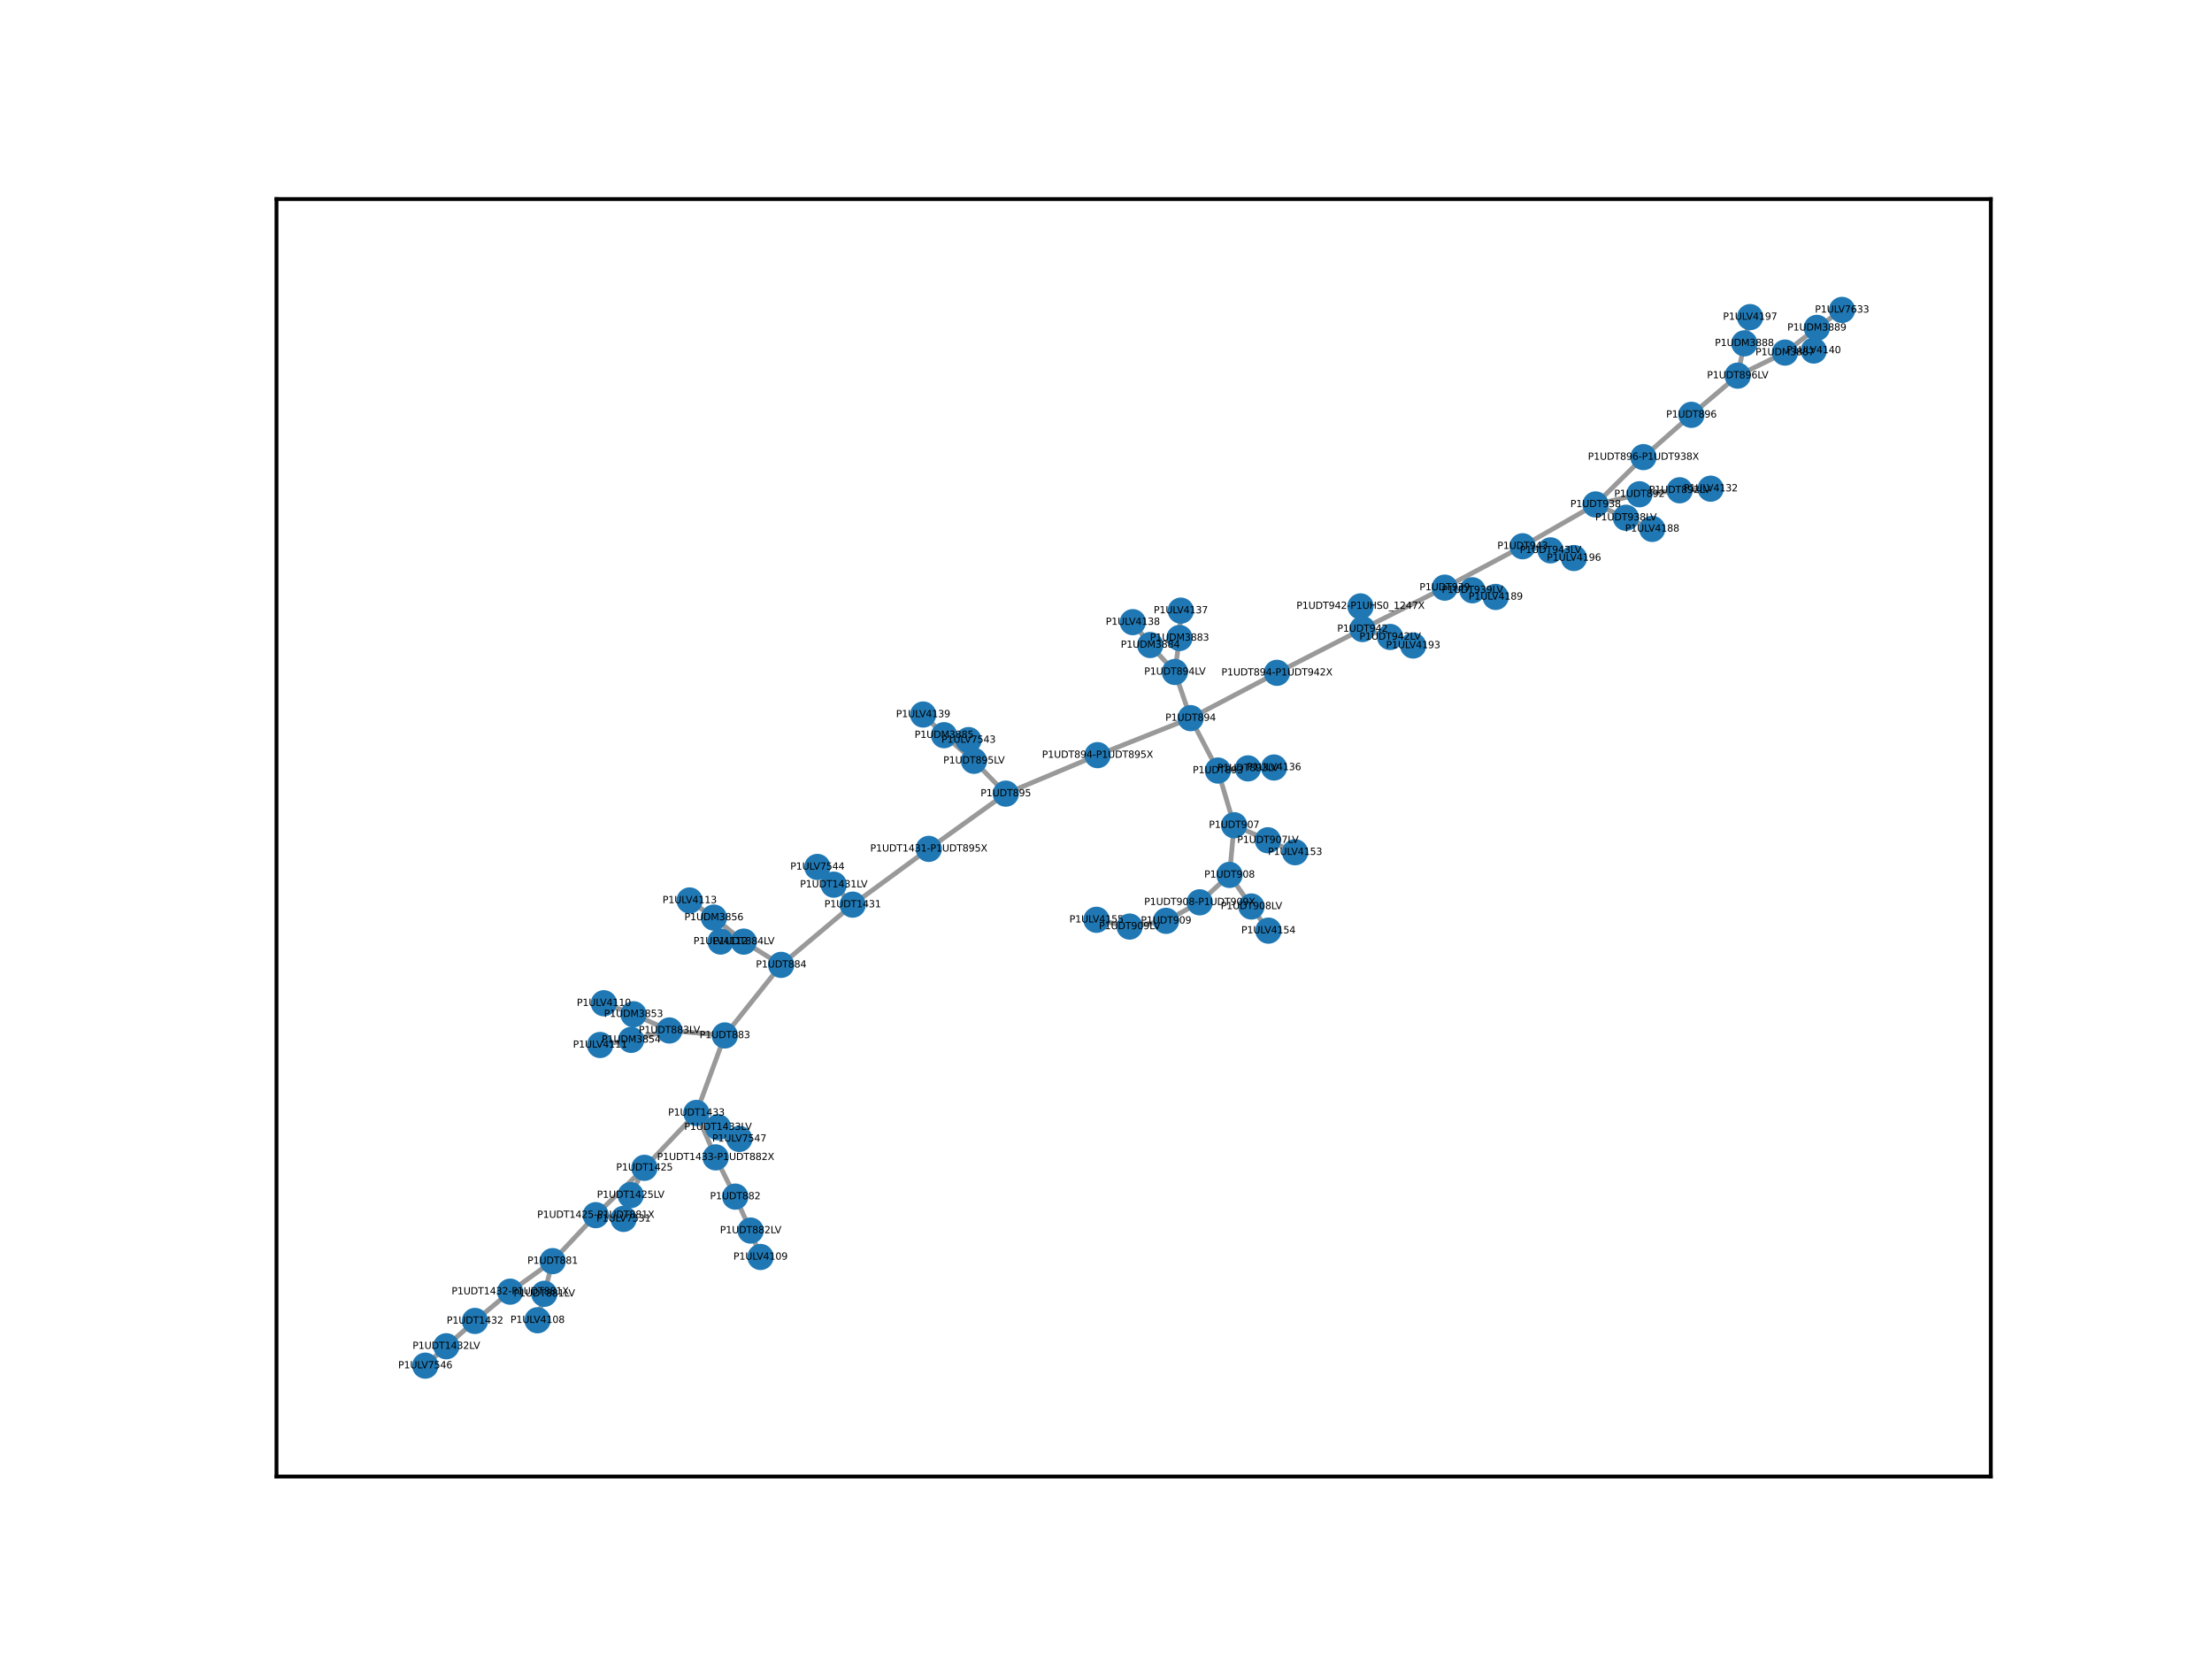 <?xml version="1.0" encoding="utf-8" standalone="no"?>
<!DOCTYPE svg PUBLIC "-//W3C//DTD SVG 1.1//EN"
  "http://www.w3.org/Graphics/SVG/1.1/DTD/svg11.dtd">
<svg xmlns:xlink="http://www.w3.org/1999/xlink" width="460.8pt" height="345.6pt" viewBox="0 0 460.8 345.6" xmlns="http://www.w3.org/2000/svg" version="1.1">
 <defs>
  <style type="text/css">*{stroke-linejoin: round; stroke-linecap: butt}</style>
 </defs>
 <g id="figure_1">
  <g id="patch_1">
   <path d="M 0 345.6 
L 460.8 345.6 
L 460.8 0 
L 0 0 
z
" style="fill: #ffffff"/>
  </g>
  <g id="axes_1">
   <g id="patch_2">
    <path d="M 57.6 307.584 
L 414.72 307.584 
L 414.72 41.472 
L 57.6 41.472 
z
" style="fill: #ffffff"/>
   </g>
   <g id="LineCollection_1">
    <path d="M 158.425 261.852 
L 156.375 256.35 
" clip-path="url(#p1eb81ee632)" style="fill: none; stroke: #000000; stroke-opacity: 0.4"/>
    <path d="M 156.375 256.35 
L 153.166 249.277 
" clip-path="url(#p1eb81ee632)" style="fill: none; stroke: #000000; stroke-opacity: 0.4"/>
    <path d="M 153.166 249.277 
L 149.08 241.102 
" clip-path="url(#p1eb81ee632)" style="fill: none; stroke: #000000; stroke-opacity: 0.4"/>
    <path d="M 125.795 208.995 
L 131.971 211.29 
" clip-path="url(#p1eb81ee632)" style="fill: none; stroke: #000000; stroke-opacity: 0.4"/>
    <path d="M 131.971 211.29 
L 139.439 214.667 
" clip-path="url(#p1eb81ee632)" style="fill: none; stroke: #000000; stroke-opacity: 0.4"/>
    <path d="M 139.439 214.667 
L 131.482 216.623 
" clip-path="url(#p1eb81ee632)" style="fill: none; stroke: #000000; stroke-opacity: 0.4"/>
    <path d="M 139.439 214.667 
L 150.995 215.702 
" clip-path="url(#p1eb81ee632)" style="fill: none; stroke: #000000; stroke-opacity: 0.4"/>
    <path d="M 131.482 216.623 
L 125.011 217.69 
" clip-path="url(#p1eb81ee632)" style="fill: none; stroke: #000000; stroke-opacity: 0.4"/>
    <path d="M 150.995 215.702 
L 145.064 231.841 
" clip-path="url(#p1eb81ee632)" style="fill: none; stroke: #000000; stroke-opacity: 0.4"/>
    <path d="M 150.995 215.702 
L 162.725 201 
" clip-path="url(#p1eb81ee632)" style="fill: none; stroke: #000000; stroke-opacity: 0.4"/>
    <path d="M 150.11 196.141 
L 154.934 196.157 
" clip-path="url(#p1eb81ee632)" style="fill: none; stroke: #000000; stroke-opacity: 0.4"/>
    <path d="M 154.934 196.157 
L 148.715 191.152 
" clip-path="url(#p1eb81ee632)" style="fill: none; stroke: #000000; stroke-opacity: 0.4"/>
    <path d="M 154.934 196.157 
L 162.725 201 
" clip-path="url(#p1eb81ee632)" style="fill: none; stroke: #000000; stroke-opacity: 0.4"/>
    <path d="M 148.715 191.152 
L 143.662 187.586 
" clip-path="url(#p1eb81ee632)" style="fill: none; stroke: #000000; stroke-opacity: 0.4"/>
    <path d="M 162.725 201 
L 177.629 188.455 
" clip-path="url(#p1eb81ee632)" style="fill: none; stroke: #000000; stroke-opacity: 0.4"/>
    <path d="M 265.396 159.885 
L 259.974 160.068 
" clip-path="url(#p1eb81ee632)" style="fill: none; stroke: #000000; stroke-opacity: 0.4"/>
    <path d="M 259.974 160.068 
L 253.719 160.522 
" clip-path="url(#p1eb81ee632)" style="fill: none; stroke: #000000; stroke-opacity: 0.4"/>
    <path d="M 253.719 160.522 
L 257.09 171.911 
" clip-path="url(#p1eb81ee632)" style="fill: none; stroke: #000000; stroke-opacity: 0.4"/>
    <path d="M 253.719 160.522 
L 248.024 149.601 
" clip-path="url(#p1eb81ee632)" style="fill: none; stroke: #000000; stroke-opacity: 0.4"/>
    <path d="M 245.981 127.208 
L 245.712 132.907 
" clip-path="url(#p1eb81ee632)" style="fill: none; stroke: #000000; stroke-opacity: 0.4"/>
    <path d="M 245.712 132.907 
L 244.747 139.984 
" clip-path="url(#p1eb81ee632)" style="fill: none; stroke: #000000; stroke-opacity: 0.4"/>
    <path d="M 244.747 139.984 
L 239.617 134.372 
" clip-path="url(#p1eb81ee632)" style="fill: none; stroke: #000000; stroke-opacity: 0.4"/>
    <path d="M 244.747 139.984 
L 248.024 149.601 
" clip-path="url(#p1eb81ee632)" style="fill: none; stroke: #000000; stroke-opacity: 0.4"/>
    <path d="M 239.617 134.372 
L 235.984 129.608 
" clip-path="url(#p1eb81ee632)" style="fill: none; stroke: #000000; stroke-opacity: 0.4"/>
    <path d="M 248.024 149.601 
L 228.638 157.311 
" clip-path="url(#p1eb81ee632)" style="fill: none; stroke: #000000; stroke-opacity: 0.4"/>
    <path d="M 248.024 149.601 
L 266.006 140.16 
" clip-path="url(#p1eb81ee632)" style="fill: none; stroke: #000000; stroke-opacity: 0.4"/>
    <path d="M 201.759 154.172 
L 202.892 158.488 
" clip-path="url(#p1eb81ee632)" style="fill: none; stroke: #000000; stroke-opacity: 0.4"/>
    <path d="M 202.892 158.488 
L 196.667 153.154 
" clip-path="url(#p1eb81ee632)" style="fill: none; stroke: #000000; stroke-opacity: 0.4"/>
    <path d="M 202.892 158.488 
L 209.525 165.33 
" clip-path="url(#p1eb81ee632)" style="fill: none; stroke: #000000; stroke-opacity: 0.4"/>
    <path d="M 196.667 153.154 
L 192.306 148.848 
" clip-path="url(#p1eb81ee632)" style="fill: none; stroke: #000000; stroke-opacity: 0.4"/>
    <path d="M 209.525 165.33 
L 193.477 176.835 
" clip-path="url(#p1eb81ee632)" style="fill: none; stroke: #000000; stroke-opacity: 0.4"/>
    <path d="M 209.525 165.33 
L 228.638 157.311 
" clip-path="url(#p1eb81ee632)" style="fill: none; stroke: #000000; stroke-opacity: 0.4"/>
    <path d="M 377.837 73.023 
L 371.843 73.45 
" clip-path="url(#p1eb81ee632)" style="fill: none; stroke: #000000; stroke-opacity: 0.4"/>
    <path d="M 371.843 73.45 
L 378.482 68.304 
" clip-path="url(#p1eb81ee632)" style="fill: none; stroke: #000000; stroke-opacity: 0.4"/>
    <path d="M 371.843 73.45 
L 361.985 78.255 
" clip-path="url(#p1eb81ee632)" style="fill: none; stroke: #000000; stroke-opacity: 0.4"/>
    <path d="M 378.482 68.304 
L 383.73 64.564 
" clip-path="url(#p1eb81ee632)" style="fill: none; stroke: #000000; stroke-opacity: 0.4"/>
    <path d="M 361.985 78.255 
L 363.38 71.526 
" clip-path="url(#p1eb81ee632)" style="fill: none; stroke: #000000; stroke-opacity: 0.4"/>
    <path d="M 361.985 78.255 
L 352.346 86.417 
" clip-path="url(#p1eb81ee632)" style="fill: none; stroke: #000000; stroke-opacity: 0.4"/>
    <path d="M 363.38 71.526 
L 364.573 66.061 
" clip-path="url(#p1eb81ee632)" style="fill: none; stroke: #000000; stroke-opacity: 0.4"/>
    <path d="M 352.346 86.417 
L 342.353 95.224 
" clip-path="url(#p1eb81ee632)" style="fill: none; stroke: #000000; stroke-opacity: 0.4"/>
    <path d="M 228.415 191.61 
L 235.319 193.02 
" clip-path="url(#p1eb81ee632)" style="fill: none; stroke: #000000; stroke-opacity: 0.4"/>
    <path d="M 235.319 193.02 
L 242.913 191.827 
" clip-path="url(#p1eb81ee632)" style="fill: none; stroke: #000000; stroke-opacity: 0.4"/>
    <path d="M 242.913 191.827 
L 249.917 187.969 
" clip-path="url(#p1eb81ee632)" style="fill: none; stroke: #000000; stroke-opacity: 0.4"/>
    <path d="M 294.382 134.472 
L 289.584 132.691 
" clip-path="url(#p1eb81ee632)" style="fill: none; stroke: #000000; stroke-opacity: 0.4"/>
    <path d="M 289.584 132.691 
L 283.823 131.041 
" clip-path="url(#p1eb81ee632)" style="fill: none; stroke: #000000; stroke-opacity: 0.4"/>
    <path d="M 283.823 131.041 
L 283.417 126.324 
" clip-path="url(#p1eb81ee632)" style="fill: none; stroke: #000000; stroke-opacity: 0.4"/>
    <path d="M 283.823 131.041 
L 266.006 140.16 
" clip-path="url(#p1eb81ee632)" style="fill: none; stroke: #000000; stroke-opacity: 0.4"/>
    <path d="M 283.823 131.041 
L 300.962 122.417 
" clip-path="url(#p1eb81ee632)" style="fill: none; stroke: #000000; stroke-opacity: 0.4"/>
    <path d="M 327.874 116.246 
L 323.003 114.653 
" clip-path="url(#p1eb81ee632)" style="fill: none; stroke: #000000; stroke-opacity: 0.4"/>
    <path d="M 323.003 114.653 
L 317.18 113.797 
" clip-path="url(#p1eb81ee632)" style="fill: none; stroke: #000000; stroke-opacity: 0.4"/>
    <path d="M 317.18 113.797 
L 332.389 105.085 
" clip-path="url(#p1eb81ee632)" style="fill: none; stroke: #000000; stroke-opacity: 0.4"/>
    <path d="M 317.18 113.797 
L 300.962 122.417 
" clip-path="url(#p1eb81ee632)" style="fill: none; stroke: #000000; stroke-opacity: 0.4"/>
    <path d="M 170.274 180.599 
L 173.679 184.291 
" clip-path="url(#p1eb81ee632)" style="fill: none; stroke: #000000; stroke-opacity: 0.4"/>
    <path d="M 173.679 184.291 
L 177.629 188.455 
" clip-path="url(#p1eb81ee632)" style="fill: none; stroke: #000000; stroke-opacity: 0.4"/>
    <path d="M 177.629 188.455 
L 193.477 176.835 
" clip-path="url(#p1eb81ee632)" style="fill: none; stroke: #000000; stroke-opacity: 0.4"/>
    <path d="M 88.59 284.492 
L 92.968 280.449 
" clip-path="url(#p1eb81ee632)" style="fill: none; stroke: #000000; stroke-opacity: 0.4"/>
    <path d="M 92.968 280.449 
L 98.941 275.174 
" clip-path="url(#p1eb81ee632)" style="fill: none; stroke: #000000; stroke-opacity: 0.4"/>
    <path d="M 98.941 275.174 
L 106.273 269.076 
" clip-path="url(#p1eb81ee632)" style="fill: none; stroke: #000000; stroke-opacity: 0.4"/>
    <path d="M 154.005 237.258 
L 149.568 234.823 
" clip-path="url(#p1eb81ee632)" style="fill: none; stroke: #000000; stroke-opacity: 0.4"/>
    <path d="M 149.568 234.823 
L 145.064 231.841 
" clip-path="url(#p1eb81ee632)" style="fill: none; stroke: #000000; stroke-opacity: 0.4"/>
    <path d="M 145.064 231.841 
L 149.08 241.102 
" clip-path="url(#p1eb81ee632)" style="fill: none; stroke: #000000; stroke-opacity: 0.4"/>
    <path d="M 145.064 231.841 
L 134.247 243.277 
" clip-path="url(#p1eb81ee632)" style="fill: none; stroke: #000000; stroke-opacity: 0.4"/>
    <path d="M 249.917 187.969 
L 256.132 182.258 
" clip-path="url(#p1eb81ee632)" style="fill: none; stroke: #000000; stroke-opacity: 0.4"/>
    <path d="M 256.132 182.258 
L 260.689 188.84 
" clip-path="url(#p1eb81ee632)" style="fill: none; stroke: #000000; stroke-opacity: 0.4"/>
    <path d="M 256.132 182.258 
L 257.09 171.911 
" clip-path="url(#p1eb81ee632)" style="fill: none; stroke: #000000; stroke-opacity: 0.4"/>
    <path d="M 106.273 269.076 
L 115.124 262.714 
" clip-path="url(#p1eb81ee632)" style="fill: none; stroke: #000000; stroke-opacity: 0.4"/>
    <path d="M 115.124 262.714 
L 113.382 269.524 
" clip-path="url(#p1eb81ee632)" style="fill: none; stroke: #000000; stroke-opacity: 0.4"/>
    <path d="M 115.124 262.714 
L 124.101 253.14 
" clip-path="url(#p1eb81ee632)" style="fill: none; stroke: #000000; stroke-opacity: 0.4"/>
    <path d="M 342.353 95.224 
L 332.389 105.085 
" clip-path="url(#p1eb81ee632)" style="fill: none; stroke: #000000; stroke-opacity: 0.4"/>
    <path d="M 332.389 105.085 
L 338.711 107.858 
" clip-path="url(#p1eb81ee632)" style="fill: none; stroke: #000000; stroke-opacity: 0.4"/>
    <path d="M 332.389 105.085 
L 341.525 102.967 
" clip-path="url(#p1eb81ee632)" style="fill: none; stroke: #000000; stroke-opacity: 0.4"/>
    <path d="M 300.962 122.417 
L 306.732 122.964 
" clip-path="url(#p1eb81ee632)" style="fill: none; stroke: #000000; stroke-opacity: 0.4"/>
    <path d="M 269.787 177.536 
L 264.111 175.044 
" clip-path="url(#p1eb81ee632)" style="fill: none; stroke: #000000; stroke-opacity: 0.4"/>
    <path d="M 264.111 175.044 
L 257.09 171.911 
" clip-path="url(#p1eb81ee632)" style="fill: none; stroke: #000000; stroke-opacity: 0.4"/>
    <path d="M 264.23 193.868 
L 260.689 188.84 
" clip-path="url(#p1eb81ee632)" style="fill: none; stroke: #000000; stroke-opacity: 0.4"/>
    <path d="M 129.902 253.917 
L 131.374 248.969 
" clip-path="url(#p1eb81ee632)" style="fill: none; stroke: #000000; stroke-opacity: 0.4"/>
    <path d="M 131.374 248.969 
L 134.247 243.277 
" clip-path="url(#p1eb81ee632)" style="fill: none; stroke: #000000; stroke-opacity: 0.4"/>
    <path d="M 134.247 243.277 
L 124.101 253.14 
" clip-path="url(#p1eb81ee632)" style="fill: none; stroke: #000000; stroke-opacity: 0.4"/>
    <path d="M 111.975 275.03 
L 113.382 269.524 
" clip-path="url(#p1eb81ee632)" style="fill: none; stroke: #000000; stroke-opacity: 0.4"/>
    <path d="M 311.575 124.352 
L 306.732 122.964 
" clip-path="url(#p1eb81ee632)" style="fill: none; stroke: #000000; stroke-opacity: 0.4"/>
    <path d="M 344.184 110.18 
L 338.711 107.858 
" clip-path="url(#p1eb81ee632)" style="fill: none; stroke: #000000; stroke-opacity: 0.4"/>
    <path d="M 356.362 101.801 
L 349.907 102.134 
" clip-path="url(#p1eb81ee632)" style="fill: none; stroke: #000000; stroke-opacity: 0.4"/>
    <path d="M 349.907 102.134 
L 341.525 102.967 
" clip-path="url(#p1eb81ee632)" style="fill: none; stroke: #000000; stroke-opacity: 0.4"/>
   </g>
   <g id="matplotlib.axis_1">
    <g id="xtick_1"/>
    <g id="xtick_2"/>
    <g id="xtick_3"/>
    <g id="xtick_4"/>
    <g id="xtick_5"/>
   </g>
   <g id="matplotlib.axis_2">
    <g id="ytick_1"/>
    <g id="ytick_2"/>
    <g id="ytick_3"/>
    <g id="ytick_4"/>
    <g id="ytick_5"/>
    <g id="ytick_6"/>
    <g id="ytick_7"/>
   </g>
   <g id="PathCollection_1">
    <defs>
     <path id="me980fd101d" d="M 0 2.236 
C 0.593 2.236 1.162 2 1.581 1.581 
C 2 1.162 2.236 0.593 2.236 0 
C 2.236 -0.593 2 -1.162 1.581 -1.581 
C 1.162 -2 0.593 -2.236 0 -2.236 
C -0.593 -2.236 -1.162 -2 -1.581 -1.581 
C -2 -1.162 -2.236 -0.593 -2.236 0 
C -2.236 0.593 -2 1.162 -1.581 1.581 
C -1.162 2 -0.593 2.236 0 2.236 
z
" style="stroke: #1f78b4"/>
    </defs>
    <g clip-path="url(#p1eb81ee632)">
     <use xlink:href="#me980fd101d" x="158.425" y="261.852" style="fill: #1f78b4; stroke: #1f78b4"/>
     <use xlink:href="#me980fd101d" x="156.375" y="256.35" style="fill: #1f78b4; stroke: #1f78b4"/>
     <use xlink:href="#me980fd101d" x="153.166" y="249.277" style="fill: #1f78b4; stroke: #1f78b4"/>
     <use xlink:href="#me980fd101d" x="125.795" y="208.995" style="fill: #1f78b4; stroke: #1f78b4"/>
     <use xlink:href="#me980fd101d" x="131.971" y="211.29" style="fill: #1f78b4; stroke: #1f78b4"/>
     <use xlink:href="#me980fd101d" x="139.439" y="214.667" style="fill: #1f78b4; stroke: #1f78b4"/>
     <use xlink:href="#me980fd101d" x="131.482" y="216.623" style="fill: #1f78b4; stroke: #1f78b4"/>
     <use xlink:href="#me980fd101d" x="150.995" y="215.702" style="fill: #1f78b4; stroke: #1f78b4"/>
     <use xlink:href="#me980fd101d" x="125.011" y="217.69" style="fill: #1f78b4; stroke: #1f78b4"/>
     <use xlink:href="#me980fd101d" x="150.11" y="196.141" style="fill: #1f78b4; stroke: #1f78b4"/>
     <use xlink:href="#me980fd101d" x="154.934" y="196.157" style="fill: #1f78b4; stroke: #1f78b4"/>
     <use xlink:href="#me980fd101d" x="148.715" y="191.152" style="fill: #1f78b4; stroke: #1f78b4"/>
     <use xlink:href="#me980fd101d" x="162.725" y="201" style="fill: #1f78b4; stroke: #1f78b4"/>
     <use xlink:href="#me980fd101d" x="143.662" y="187.586" style="fill: #1f78b4; stroke: #1f78b4"/>
     <use xlink:href="#me980fd101d" x="265.396" y="159.885" style="fill: #1f78b4; stroke: #1f78b4"/>
     <use xlink:href="#me980fd101d" x="259.974" y="160.068" style="fill: #1f78b4; stroke: #1f78b4"/>
     <use xlink:href="#me980fd101d" x="253.719" y="160.522" style="fill: #1f78b4; stroke: #1f78b4"/>
     <use xlink:href="#me980fd101d" x="245.981" y="127.208" style="fill: #1f78b4; stroke: #1f78b4"/>
     <use xlink:href="#me980fd101d" x="245.712" y="132.907" style="fill: #1f78b4; stroke: #1f78b4"/>
     <use xlink:href="#me980fd101d" x="244.747" y="139.984" style="fill: #1f78b4; stroke: #1f78b4"/>
     <use xlink:href="#me980fd101d" x="239.617" y="134.372" style="fill: #1f78b4; stroke: #1f78b4"/>
     <use xlink:href="#me980fd101d" x="248.024" y="149.601" style="fill: #1f78b4; stroke: #1f78b4"/>
     <use xlink:href="#me980fd101d" x="235.984" y="129.608" style="fill: #1f78b4; stroke: #1f78b4"/>
     <use xlink:href="#me980fd101d" x="201.759" y="154.172" style="fill: #1f78b4; stroke: #1f78b4"/>
     <use xlink:href="#me980fd101d" x="202.892" y="158.488" style="fill: #1f78b4; stroke: #1f78b4"/>
     <use xlink:href="#me980fd101d" x="196.667" y="153.154" style="fill: #1f78b4; stroke: #1f78b4"/>
     <use xlink:href="#me980fd101d" x="209.525" y="165.33" style="fill: #1f78b4; stroke: #1f78b4"/>
     <use xlink:href="#me980fd101d" x="192.306" y="148.848" style="fill: #1f78b4; stroke: #1f78b4"/>
     <use xlink:href="#me980fd101d" x="377.837" y="73.023" style="fill: #1f78b4; stroke: #1f78b4"/>
     <use xlink:href="#me980fd101d" x="371.843" y="73.45" style="fill: #1f78b4; stroke: #1f78b4"/>
     <use xlink:href="#me980fd101d" x="378.482" y="68.304" style="fill: #1f78b4; stroke: #1f78b4"/>
     <use xlink:href="#me980fd101d" x="361.985" y="78.255" style="fill: #1f78b4; stroke: #1f78b4"/>
     <use xlink:href="#me980fd101d" x="383.73" y="64.564" style="fill: #1f78b4; stroke: #1f78b4"/>
     <use xlink:href="#me980fd101d" x="363.38" y="71.526" style="fill: #1f78b4; stroke: #1f78b4"/>
     <use xlink:href="#me980fd101d" x="352.346" y="86.417" style="fill: #1f78b4; stroke: #1f78b4"/>
     <use xlink:href="#me980fd101d" x="364.573" y="66.061" style="fill: #1f78b4; stroke: #1f78b4"/>
     <use xlink:href="#me980fd101d" x="228.415" y="191.61" style="fill: #1f78b4; stroke: #1f78b4"/>
     <use xlink:href="#me980fd101d" x="235.319" y="193.02" style="fill: #1f78b4; stroke: #1f78b4"/>
     <use xlink:href="#me980fd101d" x="242.913" y="191.827" style="fill: #1f78b4; stroke: #1f78b4"/>
     <use xlink:href="#me980fd101d" x="294.382" y="134.472" style="fill: #1f78b4; stroke: #1f78b4"/>
     <use xlink:href="#me980fd101d" x="289.584" y="132.691" style="fill: #1f78b4; stroke: #1f78b4"/>
     <use xlink:href="#me980fd101d" x="283.823" y="131.041" style="fill: #1f78b4; stroke: #1f78b4"/>
     <use xlink:href="#me980fd101d" x="327.874" y="116.246" style="fill: #1f78b4; stroke: #1f78b4"/>
     <use xlink:href="#me980fd101d" x="323.003" y="114.653" style="fill: #1f78b4; stroke: #1f78b4"/>
     <use xlink:href="#me980fd101d" x="317.18" y="113.797" style="fill: #1f78b4; stroke: #1f78b4"/>
     <use xlink:href="#me980fd101d" x="170.274" y="180.599" style="fill: #1f78b4; stroke: #1f78b4"/>
     <use xlink:href="#me980fd101d" x="173.679" y="184.291" style="fill: #1f78b4; stroke: #1f78b4"/>
     <use xlink:href="#me980fd101d" x="177.629" y="188.455" style="fill: #1f78b4; stroke: #1f78b4"/>
     <use xlink:href="#me980fd101d" x="88.59" y="284.492" style="fill: #1f78b4; stroke: #1f78b4"/>
     <use xlink:href="#me980fd101d" x="92.968" y="280.449" style="fill: #1f78b4; stroke: #1f78b4"/>
     <use xlink:href="#me980fd101d" x="98.941" y="275.174" style="fill: #1f78b4; stroke: #1f78b4"/>
     <use xlink:href="#me980fd101d" x="154.005" y="237.258" style="fill: #1f78b4; stroke: #1f78b4"/>
     <use xlink:href="#me980fd101d" x="149.568" y="234.823" style="fill: #1f78b4; stroke: #1f78b4"/>
     <use xlink:href="#me980fd101d" x="145.064" y="231.841" style="fill: #1f78b4; stroke: #1f78b4"/>
     <use xlink:href="#me980fd101d" x="249.917" y="187.969" style="fill: #1f78b4; stroke: #1f78b4"/>
     <use xlink:href="#me980fd101d" x="256.132" y="182.258" style="fill: #1f78b4; stroke: #1f78b4"/>
     <use xlink:href="#me980fd101d" x="149.08" y="241.102" style="fill: #1f78b4; stroke: #1f78b4"/>
     <use xlink:href="#me980fd101d" x="106.273" y="269.076" style="fill: #1f78b4; stroke: #1f78b4"/>
     <use xlink:href="#me980fd101d" x="115.124" y="262.714" style="fill: #1f78b4; stroke: #1f78b4"/>
     <use xlink:href="#me980fd101d" x="342.353" y="95.224" style="fill: #1f78b4; stroke: #1f78b4"/>
     <use xlink:href="#me980fd101d" x="332.389" y="105.085" style="fill: #1f78b4; stroke: #1f78b4"/>
     <use xlink:href="#me980fd101d" x="283.417" y="126.324" style="fill: #1f78b4; stroke: #1f78b4"/>
     <use xlink:href="#me980fd101d" x="266.006" y="140.16" style="fill: #1f78b4; stroke: #1f78b4"/>
     <use xlink:href="#me980fd101d" x="300.962" y="122.417" style="fill: #1f78b4; stroke: #1f78b4"/>
     <use xlink:href="#me980fd101d" x="269.787" y="177.536" style="fill: #1f78b4; stroke: #1f78b4"/>
     <use xlink:href="#me980fd101d" x="264.111" y="175.044" style="fill: #1f78b4; stroke: #1f78b4"/>
     <use xlink:href="#me980fd101d" x="257.09" y="171.911" style="fill: #1f78b4; stroke: #1f78b4"/>
     <use xlink:href="#me980fd101d" x="264.23" y="193.868" style="fill: #1f78b4; stroke: #1f78b4"/>
     <use xlink:href="#me980fd101d" x="260.689" y="188.84" style="fill: #1f78b4; stroke: #1f78b4"/>
     <use xlink:href="#me980fd101d" x="228.638" y="157.311" style="fill: #1f78b4; stroke: #1f78b4"/>
     <use xlink:href="#me980fd101d" x="129.902" y="253.917" style="fill: #1f78b4; stroke: #1f78b4"/>
     <use xlink:href="#me980fd101d" x="131.374" y="248.969" style="fill: #1f78b4; stroke: #1f78b4"/>
     <use xlink:href="#me980fd101d" x="134.247" y="243.277" style="fill: #1f78b4; stroke: #1f78b4"/>
     <use xlink:href="#me980fd101d" x="111.975" y="275.03" style="fill: #1f78b4; stroke: #1f78b4"/>
     <use xlink:href="#me980fd101d" x="113.382" y="269.524" style="fill: #1f78b4; stroke: #1f78b4"/>
     <use xlink:href="#me980fd101d" x="124.101" y="253.14" style="fill: #1f78b4; stroke: #1f78b4"/>
     <use xlink:href="#me980fd101d" x="193.477" y="176.835" style="fill: #1f78b4; stroke: #1f78b4"/>
     <use xlink:href="#me980fd101d" x="311.575" y="124.352" style="fill: #1f78b4; stroke: #1f78b4"/>
     <use xlink:href="#me980fd101d" x="306.732" y="122.964" style="fill: #1f78b4; stroke: #1f78b4"/>
     <use xlink:href="#me980fd101d" x="344.184" y="110.18" style="fill: #1f78b4; stroke: #1f78b4"/>
     <use xlink:href="#me980fd101d" x="338.711" y="107.858" style="fill: #1f78b4; stroke: #1f78b4"/>
     <use xlink:href="#me980fd101d" x="356.362" y="101.801" style="fill: #1f78b4; stroke: #1f78b4"/>
     <use xlink:href="#me980fd101d" x="349.907" y="102.134" style="fill: #1f78b4; stroke: #1f78b4"/>
     <use xlink:href="#me980fd101d" x="341.525" y="102.967" style="fill: #1f78b4; stroke: #1f78b4"/>
    </g>
   </g>
   <g id="patch_3">
    <path d="M 57.6 307.584 
L 57.6 41.472 
" style="fill: none; stroke: #000000; stroke-width: 0.8; stroke-linejoin: miter; stroke-linecap: square"/>
   </g>
   <g id="patch_4">
    <path d="M 414.72 307.584 
L 414.72 41.472 
" style="fill: none; stroke: #000000; stroke-width: 0.8; stroke-linejoin: miter; stroke-linecap: square"/>
   </g>
   <g id="patch_5">
    <path d="M 57.6 307.584 
L 414.72 307.584 
" style="fill: none; stroke: #000000; stroke-width: 0.8; stroke-linejoin: miter; stroke-linecap: square"/>
   </g>
   <g id="patch_6">
    <path d="M 57.6 41.472 
L 414.72 41.472 
" style="fill: none; stroke: #000000; stroke-width: 0.8; stroke-linejoin: miter; stroke-linecap: square"/>
   </g>
   <g id="text_1">
    <g clip-path="url(#p1eb81ee632)">
     <!-- P1ULV4109 -->
     <g transform="translate(152.777 262.404) scale(0.02 -0.02)">
      <defs>
       <path id="DejaVuSans-50" d="M 1259 4147 
L 1259 2394 
L 2053 2394 
Q 2494 2394 2734 2622 
Q 2975 2850 2975 3272 
Q 2975 3691 2734 3919 
Q 2494 4147 2053 4147 
L 1259 4147 
z
M 628 4666 
L 2053 4666 
Q 2838 4666 3239 4311 
Q 3641 3956 3641 3272 
Q 3641 2581 3239 2228 
Q 2838 1875 2053 1875 
L 1259 1875 
L 1259 0 
L 628 0 
L 628 4666 
z
" transform="scale(0.016)"/>
       <path id="DejaVuSans-31" d="M 794 531 
L 1825 531 
L 1825 4091 
L 703 3866 
L 703 4441 
L 1819 4666 
L 2450 4666 
L 2450 531 
L 3481 531 
L 3481 0 
L 794 0 
L 794 531 
z
" transform="scale(0.016)"/>
       <path id="DejaVuSans-55" d="M 556 4666 
L 1191 4666 
L 1191 1831 
Q 1191 1081 1462 751 
Q 1734 422 2344 422 
Q 2950 422 3222 751 
Q 3494 1081 3494 1831 
L 3494 4666 
L 4128 4666 
L 4128 1753 
Q 4128 841 3676 375 
Q 3225 -91 2344 -91 
Q 1459 -91 1007 375 
Q 556 841 556 1753 
L 556 4666 
z
" transform="scale(0.016)"/>
       <path id="DejaVuSans-4c" d="M 628 4666 
L 1259 4666 
L 1259 531 
L 3531 531 
L 3531 0 
L 628 0 
L 628 4666 
z
" transform="scale(0.016)"/>
       <path id="DejaVuSans-56" d="M 1831 0 
L 50 4666 
L 709 4666 
L 2188 738 
L 3669 4666 
L 4325 4666 
L 2547 0 
L 1831 0 
z
" transform="scale(0.016)"/>
       <path id="DejaVuSans-34" d="M 2419 4116 
L 825 1625 
L 2419 1625 
L 2419 4116 
z
M 2253 4666 
L 3047 4666 
L 3047 1625 
L 3713 1625 
L 3713 1100 
L 3047 1100 
L 3047 0 
L 2419 0 
L 2419 1100 
L 313 1100 
L 313 1709 
L 2253 4666 
z
" transform="scale(0.016)"/>
       <path id="DejaVuSans-30" d="M 2034 4250 
Q 1547 4250 1301 3770 
Q 1056 3291 1056 2328 
Q 1056 1369 1301 889 
Q 1547 409 2034 409 
Q 2525 409 2770 889 
Q 3016 1369 3016 2328 
Q 3016 3291 2770 3770 
Q 2525 4250 2034 4250 
z
M 2034 4750 
Q 2819 4750 3233 4129 
Q 3647 3509 3647 2328 
Q 3647 1150 3233 529 
Q 2819 -91 2034 -91 
Q 1250 -91 836 529 
Q 422 1150 422 2328 
Q 422 3509 836 4129 
Q 1250 4750 2034 4750 
z
" transform="scale(0.016)"/>
       <path id="DejaVuSans-39" d="M 703 97 
L 703 672 
Q 941 559 1184 500 
Q 1428 441 1663 441 
Q 2288 441 2617 861 
Q 2947 1281 2994 2138 
Q 2813 1869 2534 1725 
Q 2256 1581 1919 1581 
Q 1219 1581 811 2004 
Q 403 2428 403 3163 
Q 403 3881 828 4315 
Q 1253 4750 1959 4750 
Q 2769 4750 3195 4129 
Q 3622 3509 3622 2328 
Q 3622 1225 3098 567 
Q 2575 -91 1691 -91 
Q 1453 -91 1209 -44 
Q 966 3 703 97 
z
M 1959 2075 
Q 2384 2075 2632 2365 
Q 2881 2656 2881 3163 
Q 2881 3666 2632 3958 
Q 2384 4250 1959 4250 
Q 1534 4250 1286 3958 
Q 1038 3666 1038 3163 
Q 1038 2656 1286 2365 
Q 1534 2075 1959 2075 
z
" transform="scale(0.016)"/>
      </defs>
      <use xlink:href="#DejaVuSans-50"/>
      <use xlink:href="#DejaVuSans-31" x="60.303"/>
      <use xlink:href="#DejaVuSans-55" x="123.926"/>
      <use xlink:href="#DejaVuSans-4c" x="197.119"/>
      <use xlink:href="#DejaVuSans-56" x="241.832"/>
      <use xlink:href="#DejaVuSans-34" x="310.24"/>
      <use xlink:href="#DejaVuSans-31" x="373.863"/>
      <use xlink:href="#DejaVuSans-30" x="437.486"/>
      <use xlink:href="#DejaVuSans-39" x="501.109"/>
     </g>
    </g>
   </g>
   <g id="text_2">
    <g clip-path="url(#p1eb81ee632)">
     <!-- P1UDT882LV -->
     <g transform="translate(149.983 256.902) scale(0.02 -0.02)">
      <defs>
       <path id="DejaVuSans-44" d="M 1259 4147 
L 1259 519 
L 2022 519 
Q 2988 519 3436 956 
Q 3884 1394 3884 2338 
Q 3884 3275 3436 3711 
Q 2988 4147 2022 4147 
L 1259 4147 
z
M 628 4666 
L 1925 4666 
Q 3281 4666 3915 4102 
Q 4550 3538 4550 2338 
Q 4550 1131 3912 565 
Q 3275 0 1925 0 
L 628 0 
L 628 4666 
z
" transform="scale(0.016)"/>
       <path id="DejaVuSans-54" d="M -19 4666 
L 3928 4666 
L 3928 4134 
L 2272 4134 
L 2272 0 
L 1638 0 
L 1638 4134 
L -19 4134 
L -19 4666 
z
" transform="scale(0.016)"/>
       <path id="DejaVuSans-38" d="M 2034 2216 
Q 1584 2216 1326 1975 
Q 1069 1734 1069 1313 
Q 1069 891 1326 650 
Q 1584 409 2034 409 
Q 2484 409 2743 651 
Q 3003 894 3003 1313 
Q 3003 1734 2745 1975 
Q 2488 2216 2034 2216 
z
M 1403 2484 
Q 997 2584 770 2862 
Q 544 3141 544 3541 
Q 544 4100 942 4425 
Q 1341 4750 2034 4750 
Q 2731 4750 3128 4425 
Q 3525 4100 3525 3541 
Q 3525 3141 3298 2862 
Q 3072 2584 2669 2484 
Q 3125 2378 3379 2068 
Q 3634 1759 3634 1313 
Q 3634 634 3220 271 
Q 2806 -91 2034 -91 
Q 1263 -91 848 271 
Q 434 634 434 1313 
Q 434 1759 690 2068 
Q 947 2378 1403 2484 
z
M 1172 3481 
Q 1172 3119 1398 2916 
Q 1625 2713 2034 2713 
Q 2441 2713 2670 2916 
Q 2900 3119 2900 3481 
Q 2900 3844 2670 4047 
Q 2441 4250 2034 4250 
Q 1625 4250 1398 4047 
Q 1172 3844 1172 3481 
z
" transform="scale(0.016)"/>
       <path id="DejaVuSans-32" d="M 1228 531 
L 3431 531 
L 3431 0 
L 469 0 
L 469 531 
Q 828 903 1448 1529 
Q 2069 2156 2228 2338 
Q 2531 2678 2651 2914 
Q 2772 3150 2772 3378 
Q 2772 3750 2511 3984 
Q 2250 4219 1831 4219 
Q 1534 4219 1204 4116 
Q 875 4013 500 3803 
L 500 4441 
Q 881 4594 1212 4672 
Q 1544 4750 1819 4750 
Q 2544 4750 2975 4387 
Q 3406 4025 3406 3419 
Q 3406 3131 3298 2873 
Q 3191 2616 2906 2266 
Q 2828 2175 2409 1742 
Q 1991 1309 1228 531 
z
" transform="scale(0.016)"/>
      </defs>
      <use xlink:href="#DejaVuSans-50"/>
      <use xlink:href="#DejaVuSans-31" x="60.303"/>
      <use xlink:href="#DejaVuSans-55" x="123.926"/>
      <use xlink:href="#DejaVuSans-44" x="197.119"/>
      <use xlink:href="#DejaVuSans-54" x="274.121"/>
      <use xlink:href="#DejaVuSans-38" x="335.205"/>
      <use xlink:href="#DejaVuSans-38" x="398.828"/>
      <use xlink:href="#DejaVuSans-32" x="462.451"/>
      <use xlink:href="#DejaVuSans-4c" x="526.074"/>
      <use xlink:href="#DejaVuSans-56" x="570.787"/>
     </g>
    </g>
   </g>
   <g id="text_3">
    <g clip-path="url(#p1eb81ee632)">
     <!-- P1UDT882 -->
     <g transform="translate(147.905 249.829) scale(0.02 -0.02)">
      <use xlink:href="#DejaVuSans-50"/>
      <use xlink:href="#DejaVuSans-31" x="60.303"/>
      <use xlink:href="#DejaVuSans-55" x="123.926"/>
      <use xlink:href="#DejaVuSans-44" x="197.119"/>
      <use xlink:href="#DejaVuSans-54" x="274.121"/>
      <use xlink:href="#DejaVuSans-38" x="335.205"/>
      <use xlink:href="#DejaVuSans-38" x="398.828"/>
      <use xlink:href="#DejaVuSans-32" x="462.451"/>
     </g>
    </g>
   </g>
   <g id="text_4">
    <g clip-path="url(#p1eb81ee632)">
     <!-- P1ULV4110 -->
     <g transform="translate(120.148 209.547) scale(0.02 -0.02)">
      <use xlink:href="#DejaVuSans-50"/>
      <use xlink:href="#DejaVuSans-31" x="60.303"/>
      <use xlink:href="#DejaVuSans-55" x="123.926"/>
      <use xlink:href="#DejaVuSans-4c" x="197.119"/>
      <use xlink:href="#DejaVuSans-56" x="241.832"/>
      <use xlink:href="#DejaVuSans-34" x="310.24"/>
      <use xlink:href="#DejaVuSans-31" x="373.863"/>
      <use xlink:href="#DejaVuSans-31" x="437.486"/>
      <use xlink:href="#DejaVuSans-30" x="501.109"/>
     </g>
    </g>
   </g>
   <g id="text_5">
    <g clip-path="url(#p1eb81ee632)">
     <!-- P1UDM3853 -->
     <g transform="translate(125.822 211.842) scale(0.02 -0.02)">
      <defs>
       <path id="DejaVuSans-4d" d="M 628 4666 
L 1569 4666 
L 2759 1491 
L 3956 4666 
L 4897 4666 
L 4897 0 
L 4281 0 
L 4281 4097 
L 3078 897 
L 2444 897 
L 1241 4097 
L 1241 0 
L 628 0 
L 628 4666 
z
" transform="scale(0.016)"/>
       <path id="DejaVuSans-33" d="M 2597 2516 
Q 3050 2419 3304 2112 
Q 3559 1806 3559 1356 
Q 3559 666 3084 287 
Q 2609 -91 1734 -91 
Q 1441 -91 1130 -33 
Q 819 25 488 141 
L 488 750 
Q 750 597 1062 519 
Q 1375 441 1716 441 
Q 2309 441 2620 675 
Q 2931 909 2931 1356 
Q 2931 1769 2642 2001 
Q 2353 2234 1838 2234 
L 1294 2234 
L 1294 2753 
L 1863 2753 
Q 2328 2753 2575 2939 
Q 2822 3125 2822 3475 
Q 2822 3834 2567 4026 
Q 2313 4219 1838 4219 
Q 1578 4219 1281 4162 
Q 984 4106 628 3988 
L 628 4550 
Q 988 4650 1302 4700 
Q 1616 4750 1894 4750 
Q 2613 4750 3031 4423 
Q 3450 4097 3450 3541 
Q 3450 3153 3228 2886 
Q 3006 2619 2597 2516 
z
" transform="scale(0.016)"/>
       <path id="DejaVuSans-35" d="M 691 4666 
L 3169 4666 
L 3169 4134 
L 1269 4134 
L 1269 2991 
Q 1406 3038 1543 3061 
Q 1681 3084 1819 3084 
Q 2600 3084 3056 2656 
Q 3513 2228 3513 1497 
Q 3513 744 3044 326 
Q 2575 -91 1722 -91 
Q 1428 -91 1123 -41 
Q 819 9 494 109 
L 494 744 
Q 775 591 1075 516 
Q 1375 441 1709 441 
Q 2250 441 2565 725 
Q 2881 1009 2881 1497 
Q 2881 1984 2565 2268 
Q 2250 2553 1709 2553 
Q 1456 2553 1204 2497 
Q 953 2441 691 2322 
L 691 4666 
z
" transform="scale(0.016)"/>
      </defs>
      <use xlink:href="#DejaVuSans-50"/>
      <use xlink:href="#DejaVuSans-31" x="60.303"/>
      <use xlink:href="#DejaVuSans-55" x="123.926"/>
      <use xlink:href="#DejaVuSans-44" x="197.119"/>
      <use xlink:href="#DejaVuSans-4d" x="274.121"/>
      <use xlink:href="#DejaVuSans-33" x="360.4"/>
      <use xlink:href="#DejaVuSans-38" x="424.023"/>
      <use xlink:href="#DejaVuSans-35" x="487.646"/>
      <use xlink:href="#DejaVuSans-33" x="551.27"/>
     </g>
    </g>
   </g>
   <g id="text_6">
    <g clip-path="url(#p1eb81ee632)">
     <!-- P1UDT883LV -->
     <g transform="translate(133.047 215.219) scale(0.02 -0.02)">
      <use xlink:href="#DejaVuSans-50"/>
      <use xlink:href="#DejaVuSans-31" x="60.303"/>
      <use xlink:href="#DejaVuSans-55" x="123.926"/>
      <use xlink:href="#DejaVuSans-44" x="197.119"/>
      <use xlink:href="#DejaVuSans-54" x="274.121"/>
      <use xlink:href="#DejaVuSans-38" x="335.205"/>
      <use xlink:href="#DejaVuSans-38" x="398.828"/>
      <use xlink:href="#DejaVuSans-33" x="462.451"/>
      <use xlink:href="#DejaVuSans-4c" x="526.074"/>
      <use xlink:href="#DejaVuSans-56" x="570.787"/>
     </g>
    </g>
   </g>
   <g id="text_7">
    <g clip-path="url(#p1eb81ee632)">
     <!-- P1UDM3854 -->
     <g transform="translate(125.334 217.175) scale(0.02 -0.02)">
      <use xlink:href="#DejaVuSans-50"/>
      <use xlink:href="#DejaVuSans-31" x="60.303"/>
      <use xlink:href="#DejaVuSans-55" x="123.926"/>
      <use xlink:href="#DejaVuSans-44" x="197.119"/>
      <use xlink:href="#DejaVuSans-4d" x="274.121"/>
      <use xlink:href="#DejaVuSans-33" x="360.4"/>
      <use xlink:href="#DejaVuSans-38" x="424.023"/>
      <use xlink:href="#DejaVuSans-35" x="487.646"/>
      <use xlink:href="#DejaVuSans-34" x="551.27"/>
     </g>
    </g>
   </g>
   <g id="text_8">
    <g clip-path="url(#p1eb81ee632)">
     <!-- P1UDT883 -->
     <g transform="translate(145.734 216.254) scale(0.02 -0.02)">
      <use xlink:href="#DejaVuSans-50"/>
      <use xlink:href="#DejaVuSans-31" x="60.303"/>
      <use xlink:href="#DejaVuSans-55" x="123.926"/>
      <use xlink:href="#DejaVuSans-44" x="197.119"/>
      <use xlink:href="#DejaVuSans-54" x="274.121"/>
      <use xlink:href="#DejaVuSans-38" x="335.205"/>
      <use xlink:href="#DejaVuSans-38" x="398.828"/>
      <use xlink:href="#DejaVuSans-33" x="462.451"/>
     </g>
    </g>
   </g>
   <g id="text_9">
    <g clip-path="url(#p1eb81ee632)">
     <!-- P1ULV4111 -->
     <g transform="translate(119.364 218.241) scale(0.02 -0.02)">
      <use xlink:href="#DejaVuSans-50"/>
      <use xlink:href="#DejaVuSans-31" x="60.303"/>
      <use xlink:href="#DejaVuSans-55" x="123.926"/>
      <use xlink:href="#DejaVuSans-4c" x="197.119"/>
      <use xlink:href="#DejaVuSans-56" x="241.832"/>
      <use xlink:href="#DejaVuSans-34" x="310.24"/>
      <use xlink:href="#DejaVuSans-31" x="373.863"/>
      <use xlink:href="#DejaVuSans-31" x="437.486"/>
      <use xlink:href="#DejaVuSans-31" x="501.109"/>
     </g>
    </g>
   </g>
   <g id="text_10">
    <g clip-path="url(#p1eb81ee632)">
     <!-- P1ULV4112 -->
     <g transform="translate(144.463 196.693) scale(0.02 -0.02)">
      <use xlink:href="#DejaVuSans-50"/>
      <use xlink:href="#DejaVuSans-31" x="60.303"/>
      <use xlink:href="#DejaVuSans-55" x="123.926"/>
      <use xlink:href="#DejaVuSans-4c" x="197.119"/>
      <use xlink:href="#DejaVuSans-56" x="241.832"/>
      <use xlink:href="#DejaVuSans-34" x="310.24"/>
      <use xlink:href="#DejaVuSans-31" x="373.863"/>
      <use xlink:href="#DejaVuSans-31" x="437.486"/>
      <use xlink:href="#DejaVuSans-32" x="501.109"/>
     </g>
    </g>
   </g>
   <g id="text_11">
    <g clip-path="url(#p1eb81ee632)">
     <!-- P1UDT884LV -->
     <g transform="translate(148.542 196.709) scale(0.02 -0.02)">
      <use xlink:href="#DejaVuSans-50"/>
      <use xlink:href="#DejaVuSans-31" x="60.303"/>
      <use xlink:href="#DejaVuSans-55" x="123.926"/>
      <use xlink:href="#DejaVuSans-44" x="197.119"/>
      <use xlink:href="#DejaVuSans-54" x="274.121"/>
      <use xlink:href="#DejaVuSans-38" x="335.205"/>
      <use xlink:href="#DejaVuSans-38" x="398.828"/>
      <use xlink:href="#DejaVuSans-34" x="462.451"/>
      <use xlink:href="#DejaVuSans-4c" x="526.074"/>
      <use xlink:href="#DejaVuSans-56" x="570.787"/>
     </g>
    </g>
   </g>
   <g id="text_12">
    <g clip-path="url(#p1eb81ee632)">
     <!-- P1UDM3856 -->
     <g transform="translate(142.567 191.704) scale(0.02 -0.02)">
      <defs>
       <path id="DejaVuSans-36" d="M 2113 2584 
Q 1688 2584 1439 2293 
Q 1191 2003 1191 1497 
Q 1191 994 1439 701 
Q 1688 409 2113 409 
Q 2538 409 2786 701 
Q 3034 994 3034 1497 
Q 3034 2003 2786 2293 
Q 2538 2584 2113 2584 
z
M 3366 4563 
L 3366 3988 
Q 3128 4100 2886 4159 
Q 2644 4219 2406 4219 
Q 1781 4219 1451 3797 
Q 1122 3375 1075 2522 
Q 1259 2794 1537 2939 
Q 1816 3084 2150 3084 
Q 2853 3084 3261 2657 
Q 3669 2231 3669 1497 
Q 3669 778 3244 343 
Q 2819 -91 2113 -91 
Q 1303 -91 875 529 
Q 447 1150 447 2328 
Q 447 3434 972 4092 
Q 1497 4750 2381 4750 
Q 2619 4750 2861 4703 
Q 3103 4656 3366 4563 
z
" transform="scale(0.016)"/>
      </defs>
      <use xlink:href="#DejaVuSans-50"/>
      <use xlink:href="#DejaVuSans-31" x="60.303"/>
      <use xlink:href="#DejaVuSans-55" x="123.926"/>
      <use xlink:href="#DejaVuSans-44" x="197.119"/>
      <use xlink:href="#DejaVuSans-4d" x="274.121"/>
      <use xlink:href="#DejaVuSans-33" x="360.4"/>
      <use xlink:href="#DejaVuSans-38" x="424.023"/>
      <use xlink:href="#DejaVuSans-35" x="487.646"/>
      <use xlink:href="#DejaVuSans-36" x="551.27"/>
     </g>
    </g>
   </g>
   <g id="text_13">
    <g clip-path="url(#p1eb81ee632)">
     <!-- P1UDT884 -->
     <g transform="translate(157.465 201.552) scale(0.02 -0.02)">
      <use xlink:href="#DejaVuSans-50"/>
      <use xlink:href="#DejaVuSans-31" x="60.303"/>
      <use xlink:href="#DejaVuSans-55" x="123.926"/>
      <use xlink:href="#DejaVuSans-44" x="197.119"/>
      <use xlink:href="#DejaVuSans-54" x="274.121"/>
      <use xlink:href="#DejaVuSans-38" x="335.205"/>
      <use xlink:href="#DejaVuSans-38" x="398.828"/>
      <use xlink:href="#DejaVuSans-34" x="462.451"/>
     </g>
    </g>
   </g>
   <g id="text_14">
    <g clip-path="url(#p1eb81ee632)">
     <!-- P1ULV4113 -->
     <g transform="translate(138.015 188.138) scale(0.02 -0.02)">
      <use xlink:href="#DejaVuSans-50"/>
      <use xlink:href="#DejaVuSans-31" x="60.303"/>
      <use xlink:href="#DejaVuSans-55" x="123.926"/>
      <use xlink:href="#DejaVuSans-4c" x="197.119"/>
      <use xlink:href="#DejaVuSans-56" x="241.832"/>
      <use xlink:href="#DejaVuSans-34" x="310.24"/>
      <use xlink:href="#DejaVuSans-31" x="373.863"/>
      <use xlink:href="#DejaVuSans-31" x="437.486"/>
      <use xlink:href="#DejaVuSans-33" x="501.109"/>
     </g>
    </g>
   </g>
   <g id="text_15">
    <g clip-path="url(#p1eb81ee632)">
     <!-- P1ULV4136 -->
     <g transform="translate(259.749 160.436) scale(0.02 -0.02)">
      <use xlink:href="#DejaVuSans-50"/>
      <use xlink:href="#DejaVuSans-31" x="60.303"/>
      <use xlink:href="#DejaVuSans-55" x="123.926"/>
      <use xlink:href="#DejaVuSans-4c" x="197.119"/>
      <use xlink:href="#DejaVuSans-56" x="241.832"/>
      <use xlink:href="#DejaVuSans-34" x="310.24"/>
      <use xlink:href="#DejaVuSans-31" x="373.863"/>
      <use xlink:href="#DejaVuSans-33" x="437.486"/>
      <use xlink:href="#DejaVuSans-36" x="501.109"/>
     </g>
    </g>
   </g>
   <g id="text_16">
    <g clip-path="url(#p1eb81ee632)">
     <!-- P1UDT893LV -->
     <g transform="translate(253.583 160.619) scale(0.02 -0.02)">
      <use xlink:href="#DejaVuSans-50"/>
      <use xlink:href="#DejaVuSans-31" x="60.303"/>
      <use xlink:href="#DejaVuSans-55" x="123.926"/>
      <use xlink:href="#DejaVuSans-44" x="197.119"/>
      <use xlink:href="#DejaVuSans-54" x="274.121"/>
      <use xlink:href="#DejaVuSans-38" x="335.205"/>
      <use xlink:href="#DejaVuSans-39" x="398.828"/>
      <use xlink:href="#DejaVuSans-33" x="462.451"/>
      <use xlink:href="#DejaVuSans-4c" x="526.074"/>
      <use xlink:href="#DejaVuSans-56" x="570.787"/>
     </g>
    </g>
   </g>
   <g id="text_17">
    <g clip-path="url(#p1eb81ee632)">
     <!-- P1UDT893 -->
     <g transform="translate(248.458 161.074) scale(0.02 -0.02)">
      <use xlink:href="#DejaVuSans-50"/>
      <use xlink:href="#DejaVuSans-31" x="60.303"/>
      <use xlink:href="#DejaVuSans-55" x="123.926"/>
      <use xlink:href="#DejaVuSans-44" x="197.119"/>
      <use xlink:href="#DejaVuSans-54" x="274.121"/>
      <use xlink:href="#DejaVuSans-38" x="335.205"/>
      <use xlink:href="#DejaVuSans-39" x="398.828"/>
      <use xlink:href="#DejaVuSans-33" x="462.451"/>
     </g>
    </g>
   </g>
   <g id="text_18">
    <g clip-path="url(#p1eb81ee632)">
     <!-- P1ULV4137 -->
     <g transform="translate(240.333 127.76) scale(0.02 -0.02)">
      <defs>
       <path id="DejaVuSans-37" d="M 525 4666 
L 3525 4666 
L 3525 4397 
L 1831 0 
L 1172 0 
L 2766 4134 
L 525 4134 
L 525 4666 
z
" transform="scale(0.016)"/>
      </defs>
      <use xlink:href="#DejaVuSans-50"/>
      <use xlink:href="#DejaVuSans-31" x="60.303"/>
      <use xlink:href="#DejaVuSans-55" x="123.926"/>
      <use xlink:href="#DejaVuSans-4c" x="197.119"/>
      <use xlink:href="#DejaVuSans-56" x="241.832"/>
      <use xlink:href="#DejaVuSans-34" x="310.24"/>
      <use xlink:href="#DejaVuSans-31" x="373.863"/>
      <use xlink:href="#DejaVuSans-33" x="437.486"/>
      <use xlink:href="#DejaVuSans-37" x="501.109"/>
     </g>
    </g>
   </g>
   <g id="text_19">
    <g clip-path="url(#p1eb81ee632)">
     <!-- P1UDM3883 -->
     <g transform="translate(239.563 133.458) scale(0.02 -0.02)">
      <use xlink:href="#DejaVuSans-50"/>
      <use xlink:href="#DejaVuSans-31" x="60.303"/>
      <use xlink:href="#DejaVuSans-55" x="123.926"/>
      <use xlink:href="#DejaVuSans-44" x="197.119"/>
      <use xlink:href="#DejaVuSans-4d" x="274.121"/>
      <use xlink:href="#DejaVuSans-33" x="360.4"/>
      <use xlink:href="#DejaVuSans-38" x="424.023"/>
      <use xlink:href="#DejaVuSans-38" x="487.646"/>
      <use xlink:href="#DejaVuSans-33" x="551.27"/>
     </g>
    </g>
   </g>
   <g id="text_20">
    <g clip-path="url(#p1eb81ee632)">
     <!-- P1UDT894LV -->
     <g transform="translate(238.355 140.536) scale(0.02 -0.02)">
      <use xlink:href="#DejaVuSans-50"/>
      <use xlink:href="#DejaVuSans-31" x="60.303"/>
      <use xlink:href="#DejaVuSans-55" x="123.926"/>
      <use xlink:href="#DejaVuSans-44" x="197.119"/>
      <use xlink:href="#DejaVuSans-54" x="274.121"/>
      <use xlink:href="#DejaVuSans-38" x="335.205"/>
      <use xlink:href="#DejaVuSans-39" x="398.828"/>
      <use xlink:href="#DejaVuSans-34" x="462.451"/>
      <use xlink:href="#DejaVuSans-4c" x="526.074"/>
      <use xlink:href="#DejaVuSans-56" x="570.787"/>
     </g>
    </g>
   </g>
   <g id="text_21">
    <g clip-path="url(#p1eb81ee632)">
     <!-- P1UDM3884 -->
     <g transform="translate(233.469 134.924) scale(0.02 -0.02)">
      <use xlink:href="#DejaVuSans-50"/>
      <use xlink:href="#DejaVuSans-31" x="60.303"/>
      <use xlink:href="#DejaVuSans-55" x="123.926"/>
      <use xlink:href="#DejaVuSans-44" x="197.119"/>
      <use xlink:href="#DejaVuSans-4d" x="274.121"/>
      <use xlink:href="#DejaVuSans-33" x="360.4"/>
      <use xlink:href="#DejaVuSans-38" x="424.023"/>
      <use xlink:href="#DejaVuSans-38" x="487.646"/>
      <use xlink:href="#DejaVuSans-34" x="551.27"/>
     </g>
    </g>
   </g>
   <g id="text_22">
    <g clip-path="url(#p1eb81ee632)">
     <!-- P1UDT894 -->
     <g transform="translate(242.763 150.153) scale(0.02 -0.02)">
      <use xlink:href="#DejaVuSans-50"/>
      <use xlink:href="#DejaVuSans-31" x="60.303"/>
      <use xlink:href="#DejaVuSans-55" x="123.926"/>
      <use xlink:href="#DejaVuSans-44" x="197.119"/>
      <use xlink:href="#DejaVuSans-54" x="274.121"/>
      <use xlink:href="#DejaVuSans-38" x="335.205"/>
      <use xlink:href="#DejaVuSans-39" x="398.828"/>
      <use xlink:href="#DejaVuSans-34" x="462.451"/>
     </g>
    </g>
   </g>
   <g id="text_23">
    <g clip-path="url(#p1eb81ee632)">
     <!-- P1ULV4138 -->
     <g transform="translate(230.337 130.16) scale(0.02 -0.02)">
      <use xlink:href="#DejaVuSans-50"/>
      <use xlink:href="#DejaVuSans-31" x="60.303"/>
      <use xlink:href="#DejaVuSans-55" x="123.926"/>
      <use xlink:href="#DejaVuSans-4c" x="197.119"/>
      <use xlink:href="#DejaVuSans-56" x="241.832"/>
      <use xlink:href="#DejaVuSans-34" x="310.24"/>
      <use xlink:href="#DejaVuSans-31" x="373.863"/>
      <use xlink:href="#DejaVuSans-33" x="437.486"/>
      <use xlink:href="#DejaVuSans-38" x="501.109"/>
     </g>
    </g>
   </g>
   <g id="text_24">
    <g clip-path="url(#p1eb81ee632)">
     <!-- P1ULV7543 -->
     <g transform="translate(196.112 154.724) scale(0.02 -0.02)">
      <use xlink:href="#DejaVuSans-50"/>
      <use xlink:href="#DejaVuSans-31" x="60.303"/>
      <use xlink:href="#DejaVuSans-55" x="123.926"/>
      <use xlink:href="#DejaVuSans-4c" x="197.119"/>
      <use xlink:href="#DejaVuSans-56" x="241.832"/>
      <use xlink:href="#DejaVuSans-37" x="310.24"/>
      <use xlink:href="#DejaVuSans-35" x="373.863"/>
      <use xlink:href="#DejaVuSans-34" x="437.486"/>
      <use xlink:href="#DejaVuSans-33" x="501.109"/>
     </g>
    </g>
   </g>
   <g id="text_25">
    <g clip-path="url(#p1eb81ee632)">
     <!-- P1UDT895LV -->
     <g transform="translate(196.5 159.039) scale(0.02 -0.02)">
      <use xlink:href="#DejaVuSans-50"/>
      <use xlink:href="#DejaVuSans-31" x="60.303"/>
      <use xlink:href="#DejaVuSans-55" x="123.926"/>
      <use xlink:href="#DejaVuSans-44" x="197.119"/>
      <use xlink:href="#DejaVuSans-54" x="274.121"/>
      <use xlink:href="#DejaVuSans-38" x="335.205"/>
      <use xlink:href="#DejaVuSans-39" x="398.828"/>
      <use xlink:href="#DejaVuSans-35" x="462.451"/>
      <use xlink:href="#DejaVuSans-4c" x="526.074"/>
      <use xlink:href="#DejaVuSans-56" x="570.787"/>
     </g>
    </g>
   </g>
   <g id="text_26">
    <g clip-path="url(#p1eb81ee632)">
     <!-- P1UDM3885 -->
     <g transform="translate(190.518 153.706) scale(0.02 -0.02)">
      <use xlink:href="#DejaVuSans-50"/>
      <use xlink:href="#DejaVuSans-31" x="60.303"/>
      <use xlink:href="#DejaVuSans-55" x="123.926"/>
      <use xlink:href="#DejaVuSans-44" x="197.119"/>
      <use xlink:href="#DejaVuSans-4d" x="274.121"/>
      <use xlink:href="#DejaVuSans-33" x="360.4"/>
      <use xlink:href="#DejaVuSans-38" x="424.023"/>
      <use xlink:href="#DejaVuSans-38" x="487.646"/>
      <use xlink:href="#DejaVuSans-35" x="551.27"/>
     </g>
    </g>
   </g>
   <g id="text_27">
    <g clip-path="url(#p1eb81ee632)">
     <!-- P1UDT895 -->
     <g transform="translate(204.264 165.882) scale(0.02 -0.02)">
      <use xlink:href="#DejaVuSans-50"/>
      <use xlink:href="#DejaVuSans-31" x="60.303"/>
      <use xlink:href="#DejaVuSans-55" x="123.926"/>
      <use xlink:href="#DejaVuSans-44" x="197.119"/>
      <use xlink:href="#DejaVuSans-54" x="274.121"/>
      <use xlink:href="#DejaVuSans-38" x="335.205"/>
      <use xlink:href="#DejaVuSans-39" x="398.828"/>
      <use xlink:href="#DejaVuSans-35" x="462.451"/>
     </g>
    </g>
   </g>
   <g id="text_28">
    <g clip-path="url(#p1eb81ee632)">
     <!-- P1ULV4139 -->
     <g transform="translate(186.659 149.4) scale(0.02 -0.02)">
      <use xlink:href="#DejaVuSans-50"/>
      <use xlink:href="#DejaVuSans-31" x="60.303"/>
      <use xlink:href="#DejaVuSans-55" x="123.926"/>
      <use xlink:href="#DejaVuSans-4c" x="197.119"/>
      <use xlink:href="#DejaVuSans-56" x="241.832"/>
      <use xlink:href="#DejaVuSans-34" x="310.24"/>
      <use xlink:href="#DejaVuSans-31" x="373.863"/>
      <use xlink:href="#DejaVuSans-33" x="437.486"/>
      <use xlink:href="#DejaVuSans-39" x="501.109"/>
     </g>
    </g>
   </g>
   <g id="text_29">
    <g clip-path="url(#p1eb81ee632)">
     <!-- P1ULV4140 -->
     <g transform="translate(372.189 73.575) scale(0.02 -0.02)">
      <use xlink:href="#DejaVuSans-50"/>
      <use xlink:href="#DejaVuSans-31" x="60.303"/>
      <use xlink:href="#DejaVuSans-55" x="123.926"/>
      <use xlink:href="#DejaVuSans-4c" x="197.119"/>
      <use xlink:href="#DejaVuSans-56" x="241.832"/>
      <use xlink:href="#DejaVuSans-34" x="310.24"/>
      <use xlink:href="#DejaVuSans-31" x="373.863"/>
      <use xlink:href="#DejaVuSans-34" x="437.486"/>
      <use xlink:href="#DejaVuSans-30" x="501.109"/>
     </g>
    </g>
   </g>
   <g id="text_30">
    <g clip-path="url(#p1eb81ee632)">
     <!-- P1UDM3887 -->
     <g transform="translate(365.694 74.002) scale(0.02 -0.02)">
      <use xlink:href="#DejaVuSans-50"/>
      <use xlink:href="#DejaVuSans-31" x="60.303"/>
      <use xlink:href="#DejaVuSans-55" x="123.926"/>
      <use xlink:href="#DejaVuSans-44" x="197.119"/>
      <use xlink:href="#DejaVuSans-4d" x="274.121"/>
      <use xlink:href="#DejaVuSans-33" x="360.4"/>
      <use xlink:href="#DejaVuSans-38" x="424.023"/>
      <use xlink:href="#DejaVuSans-38" x="487.646"/>
      <use xlink:href="#DejaVuSans-37" x="551.27"/>
     </g>
    </g>
   </g>
   <g id="text_31">
    <g clip-path="url(#p1eb81ee632)">
     <!-- P1UDM3889 -->
     <g transform="translate(372.333 68.856) scale(0.02 -0.02)">
      <use xlink:href="#DejaVuSans-50"/>
      <use xlink:href="#DejaVuSans-31" x="60.303"/>
      <use xlink:href="#DejaVuSans-55" x="123.926"/>
      <use xlink:href="#DejaVuSans-44" x="197.119"/>
      <use xlink:href="#DejaVuSans-4d" x="274.121"/>
      <use xlink:href="#DejaVuSans-33" x="360.4"/>
      <use xlink:href="#DejaVuSans-38" x="424.023"/>
      <use xlink:href="#DejaVuSans-38" x="487.646"/>
      <use xlink:href="#DejaVuSans-39" x="551.27"/>
     </g>
    </g>
   </g>
   <g id="text_32">
    <g clip-path="url(#p1eb81ee632)">
     <!-- P1UDT896LV -->
     <g transform="translate(355.594 78.807) scale(0.02 -0.02)">
      <use xlink:href="#DejaVuSans-50"/>
      <use xlink:href="#DejaVuSans-31" x="60.303"/>
      <use xlink:href="#DejaVuSans-55" x="123.926"/>
      <use xlink:href="#DejaVuSans-44" x="197.119"/>
      <use xlink:href="#DejaVuSans-54" x="274.121"/>
      <use xlink:href="#DejaVuSans-38" x="335.205"/>
      <use xlink:href="#DejaVuSans-39" x="398.828"/>
      <use xlink:href="#DejaVuSans-36" x="462.451"/>
      <use xlink:href="#DejaVuSans-4c" x="526.074"/>
      <use xlink:href="#DejaVuSans-56" x="570.787"/>
     </g>
    </g>
   </g>
   <g id="text_33">
    <g clip-path="url(#p1eb81ee632)">
     <!-- P1ULV7633 -->
     <g transform="translate(378.083 65.116) scale(0.02 -0.02)">
      <use xlink:href="#DejaVuSans-50"/>
      <use xlink:href="#DejaVuSans-31" x="60.303"/>
      <use xlink:href="#DejaVuSans-55" x="123.926"/>
      <use xlink:href="#DejaVuSans-4c" x="197.119"/>
      <use xlink:href="#DejaVuSans-56" x="241.832"/>
      <use xlink:href="#DejaVuSans-37" x="310.24"/>
      <use xlink:href="#DejaVuSans-36" x="373.863"/>
      <use xlink:href="#DejaVuSans-33" x="437.486"/>
      <use xlink:href="#DejaVuSans-33" x="501.109"/>
     </g>
    </g>
   </g>
   <g id="text_34">
    <g clip-path="url(#p1eb81ee632)">
     <!-- P1UDM3888 -->
     <g transform="translate(357.231 72.078) scale(0.02 -0.02)">
      <use xlink:href="#DejaVuSans-50"/>
      <use xlink:href="#DejaVuSans-31" x="60.303"/>
      <use xlink:href="#DejaVuSans-55" x="123.926"/>
      <use xlink:href="#DejaVuSans-44" x="197.119"/>
      <use xlink:href="#DejaVuSans-4d" x="274.121"/>
      <use xlink:href="#DejaVuSans-33" x="360.4"/>
      <use xlink:href="#DejaVuSans-38" x="424.023"/>
      <use xlink:href="#DejaVuSans-38" x="487.646"/>
      <use xlink:href="#DejaVuSans-38" x="551.27"/>
     </g>
    </g>
   </g>
   <g id="text_35">
    <g clip-path="url(#p1eb81ee632)">
     <!-- P1UDT896 -->
     <g transform="translate(347.086 86.969) scale(0.02 -0.02)">
      <use xlink:href="#DejaVuSans-50"/>
      <use xlink:href="#DejaVuSans-31" x="60.303"/>
      <use xlink:href="#DejaVuSans-55" x="123.926"/>
      <use xlink:href="#DejaVuSans-44" x="197.119"/>
      <use xlink:href="#DejaVuSans-54" x="274.121"/>
      <use xlink:href="#DejaVuSans-38" x="335.205"/>
      <use xlink:href="#DejaVuSans-39" x="398.828"/>
      <use xlink:href="#DejaVuSans-36" x="462.451"/>
     </g>
    </g>
   </g>
   <g id="text_36">
    <g clip-path="url(#p1eb81ee632)">
     <!-- P1ULV4197 -->
     <g transform="translate(358.926 66.612) scale(0.02 -0.02)">
      <use xlink:href="#DejaVuSans-50"/>
      <use xlink:href="#DejaVuSans-31" x="60.303"/>
      <use xlink:href="#DejaVuSans-55" x="123.926"/>
      <use xlink:href="#DejaVuSans-4c" x="197.119"/>
      <use xlink:href="#DejaVuSans-56" x="241.832"/>
      <use xlink:href="#DejaVuSans-34" x="310.24"/>
      <use xlink:href="#DejaVuSans-31" x="373.863"/>
      <use xlink:href="#DejaVuSans-39" x="437.486"/>
      <use xlink:href="#DejaVuSans-37" x="501.109"/>
     </g>
    </g>
   </g>
   <g id="text_37">
    <g clip-path="url(#p1eb81ee632)">
     <!-- P1ULV4155 -->
     <g transform="translate(222.768 192.162) scale(0.02 -0.02)">
      <use xlink:href="#DejaVuSans-50"/>
      <use xlink:href="#DejaVuSans-31" x="60.303"/>
      <use xlink:href="#DejaVuSans-55" x="123.926"/>
      <use xlink:href="#DejaVuSans-4c" x="197.119"/>
      <use xlink:href="#DejaVuSans-56" x="241.832"/>
      <use xlink:href="#DejaVuSans-34" x="310.24"/>
      <use xlink:href="#DejaVuSans-31" x="373.863"/>
      <use xlink:href="#DejaVuSans-35" x="437.486"/>
      <use xlink:href="#DejaVuSans-35" x="501.109"/>
     </g>
    </g>
   </g>
   <g id="text_38">
    <g clip-path="url(#p1eb81ee632)">
     <!-- P1UDT909LV -->
     <g transform="translate(228.928 193.572) scale(0.02 -0.02)">
      <use xlink:href="#DejaVuSans-50"/>
      <use xlink:href="#DejaVuSans-31" x="60.303"/>
      <use xlink:href="#DejaVuSans-55" x="123.926"/>
      <use xlink:href="#DejaVuSans-44" x="197.119"/>
      <use xlink:href="#DejaVuSans-54" x="274.121"/>
      <use xlink:href="#DejaVuSans-39" x="335.205"/>
      <use xlink:href="#DejaVuSans-30" x="398.828"/>
      <use xlink:href="#DejaVuSans-39" x="462.451"/>
      <use xlink:href="#DejaVuSans-4c" x="526.074"/>
      <use xlink:href="#DejaVuSans-56" x="570.787"/>
     </g>
    </g>
   </g>
   <g id="text_39">
    <g clip-path="url(#p1eb81ee632)">
     <!-- P1UDT909 -->
     <g transform="translate(237.652 192.378) scale(0.02 -0.02)">
      <use xlink:href="#DejaVuSans-50"/>
      <use xlink:href="#DejaVuSans-31" x="60.303"/>
      <use xlink:href="#DejaVuSans-55" x="123.926"/>
      <use xlink:href="#DejaVuSans-44" x="197.119"/>
      <use xlink:href="#DejaVuSans-54" x="274.121"/>
      <use xlink:href="#DejaVuSans-39" x="335.205"/>
      <use xlink:href="#DejaVuSans-30" x="398.828"/>
      <use xlink:href="#DejaVuSans-39" x="462.451"/>
     </g>
    </g>
   </g>
   <g id="text_40">
    <g clip-path="url(#p1eb81ee632)">
     <!-- P1ULV4193 -->
     <g transform="translate(288.735 135.023) scale(0.02 -0.02)">
      <use xlink:href="#DejaVuSans-50"/>
      <use xlink:href="#DejaVuSans-31" x="60.303"/>
      <use xlink:href="#DejaVuSans-55" x="123.926"/>
      <use xlink:href="#DejaVuSans-4c" x="197.119"/>
      <use xlink:href="#DejaVuSans-56" x="241.832"/>
      <use xlink:href="#DejaVuSans-34" x="310.24"/>
      <use xlink:href="#DejaVuSans-31" x="373.863"/>
      <use xlink:href="#DejaVuSans-39" x="437.486"/>
      <use xlink:href="#DejaVuSans-33" x="501.109"/>
     </g>
    </g>
   </g>
   <g id="text_41">
    <g clip-path="url(#p1eb81ee632)">
     <!-- P1UDT942LV -->
     <g transform="translate(283.192 133.243) scale(0.02 -0.02)">
      <use xlink:href="#DejaVuSans-50"/>
      <use xlink:href="#DejaVuSans-31" x="60.303"/>
      <use xlink:href="#DejaVuSans-55" x="123.926"/>
      <use xlink:href="#DejaVuSans-44" x="197.119"/>
      <use xlink:href="#DejaVuSans-54" x="274.121"/>
      <use xlink:href="#DejaVuSans-39" x="335.205"/>
      <use xlink:href="#DejaVuSans-34" x="398.828"/>
      <use xlink:href="#DejaVuSans-32" x="462.451"/>
      <use xlink:href="#DejaVuSans-4c" x="526.074"/>
      <use xlink:href="#DejaVuSans-56" x="570.787"/>
     </g>
    </g>
   </g>
   <g id="text_42">
    <g clip-path="url(#p1eb81ee632)">
     <!-- P1UDT942 -->
     <g transform="translate(278.562 131.593) scale(0.02 -0.02)">
      <use xlink:href="#DejaVuSans-50"/>
      <use xlink:href="#DejaVuSans-31" x="60.303"/>
      <use xlink:href="#DejaVuSans-55" x="123.926"/>
      <use xlink:href="#DejaVuSans-44" x="197.119"/>
      <use xlink:href="#DejaVuSans-54" x="274.121"/>
      <use xlink:href="#DejaVuSans-39" x="335.205"/>
      <use xlink:href="#DejaVuSans-34" x="398.828"/>
      <use xlink:href="#DejaVuSans-32" x="462.451"/>
     </g>
    </g>
   </g>
   <g id="text_43">
    <g clip-path="url(#p1eb81ee632)">
     <!-- P1ULV4196 -->
     <g transform="translate(322.227 116.797) scale(0.02 -0.02)">
      <use xlink:href="#DejaVuSans-50"/>
      <use xlink:href="#DejaVuSans-31" x="60.303"/>
      <use xlink:href="#DejaVuSans-55" x="123.926"/>
      <use xlink:href="#DejaVuSans-4c" x="197.119"/>
      <use xlink:href="#DejaVuSans-56" x="241.832"/>
      <use xlink:href="#DejaVuSans-34" x="310.24"/>
      <use xlink:href="#DejaVuSans-31" x="373.863"/>
      <use xlink:href="#DejaVuSans-39" x="437.486"/>
      <use xlink:href="#DejaVuSans-36" x="501.109"/>
     </g>
    </g>
   </g>
   <g id="text_44">
    <g clip-path="url(#p1eb81ee632)">
     <!-- P1UDT943LV -->
     <g transform="translate(316.611 115.205) scale(0.02 -0.02)">
      <use xlink:href="#DejaVuSans-50"/>
      <use xlink:href="#DejaVuSans-31" x="60.303"/>
      <use xlink:href="#DejaVuSans-55" x="123.926"/>
      <use xlink:href="#DejaVuSans-44" x="197.119"/>
      <use xlink:href="#DejaVuSans-54" x="274.121"/>
      <use xlink:href="#DejaVuSans-39" x="335.205"/>
      <use xlink:href="#DejaVuSans-34" x="398.828"/>
      <use xlink:href="#DejaVuSans-33" x="462.451"/>
      <use xlink:href="#DejaVuSans-4c" x="526.074"/>
      <use xlink:href="#DejaVuSans-56" x="570.787"/>
     </g>
    </g>
   </g>
   <g id="text_45">
    <g clip-path="url(#p1eb81ee632)">
     <!-- P1UDT943 -->
     <g transform="translate(311.919 114.349) scale(0.02 -0.02)">
      <use xlink:href="#DejaVuSans-50"/>
      <use xlink:href="#DejaVuSans-31" x="60.303"/>
      <use xlink:href="#DejaVuSans-55" x="123.926"/>
      <use xlink:href="#DejaVuSans-44" x="197.119"/>
      <use xlink:href="#DejaVuSans-54" x="274.121"/>
      <use xlink:href="#DejaVuSans-39" x="335.205"/>
      <use xlink:href="#DejaVuSans-34" x="398.828"/>
      <use xlink:href="#DejaVuSans-33" x="462.451"/>
     </g>
    </g>
   </g>
   <g id="text_46">
    <g clip-path="url(#p1eb81ee632)">
     <!-- P1ULV7544 -->
     <g transform="translate(164.627 181.151) scale(0.02 -0.02)">
      <use xlink:href="#DejaVuSans-50"/>
      <use xlink:href="#DejaVuSans-31" x="60.303"/>
      <use xlink:href="#DejaVuSans-55" x="123.926"/>
      <use xlink:href="#DejaVuSans-4c" x="197.119"/>
      <use xlink:href="#DejaVuSans-56" x="241.832"/>
      <use xlink:href="#DejaVuSans-37" x="310.24"/>
      <use xlink:href="#DejaVuSans-35" x="373.863"/>
      <use xlink:href="#DejaVuSans-34" x="437.486"/>
      <use xlink:href="#DejaVuSans-34" x="501.109"/>
     </g>
    </g>
   </g>
   <g id="text_47">
    <g clip-path="url(#p1eb81ee632)">
     <!-- P1UDT1431LV -->
     <g transform="translate(166.651 184.843) scale(0.02 -0.02)">
      <use xlink:href="#DejaVuSans-50"/>
      <use xlink:href="#DejaVuSans-31" x="60.303"/>
      <use xlink:href="#DejaVuSans-55" x="123.926"/>
      <use xlink:href="#DejaVuSans-44" x="197.119"/>
      <use xlink:href="#DejaVuSans-54" x="274.121"/>
      <use xlink:href="#DejaVuSans-31" x="335.205"/>
      <use xlink:href="#DejaVuSans-34" x="398.828"/>
      <use xlink:href="#DejaVuSans-33" x="462.451"/>
      <use xlink:href="#DejaVuSans-31" x="526.074"/>
      <use xlink:href="#DejaVuSans-4c" x="589.697"/>
      <use xlink:href="#DejaVuSans-56" x="634.41"/>
     </g>
    </g>
   </g>
   <g id="text_48">
    <g clip-path="url(#p1eb81ee632)">
     <!-- P1UDT1431 -->
     <g transform="translate(171.732 189.006) scale(0.02 -0.02)">
      <use xlink:href="#DejaVuSans-50"/>
      <use xlink:href="#DejaVuSans-31" x="60.303"/>
      <use xlink:href="#DejaVuSans-55" x="123.926"/>
      <use xlink:href="#DejaVuSans-44" x="197.119"/>
      <use xlink:href="#DejaVuSans-54" x="274.121"/>
      <use xlink:href="#DejaVuSans-31" x="335.205"/>
      <use xlink:href="#DejaVuSans-34" x="398.828"/>
      <use xlink:href="#DejaVuSans-33" x="462.451"/>
      <use xlink:href="#DejaVuSans-31" x="526.074"/>
     </g>
    </g>
   </g>
   <g id="text_49">
    <g clip-path="url(#p1eb81ee632)">
     <!-- P1ULV7546 -->
     <g transform="translate(82.942 285.044) scale(0.02 -0.02)">
      <use xlink:href="#DejaVuSans-50"/>
      <use xlink:href="#DejaVuSans-31" x="60.303"/>
      <use xlink:href="#DejaVuSans-55" x="123.926"/>
      <use xlink:href="#DejaVuSans-4c" x="197.119"/>
      <use xlink:href="#DejaVuSans-56" x="241.832"/>
      <use xlink:href="#DejaVuSans-37" x="310.24"/>
      <use xlink:href="#DejaVuSans-35" x="373.863"/>
      <use xlink:href="#DejaVuSans-34" x="437.486"/>
      <use xlink:href="#DejaVuSans-36" x="501.109"/>
     </g>
    </g>
   </g>
   <g id="text_50">
    <g clip-path="url(#p1eb81ee632)">
     <!-- P1UDT1432LV -->
     <g transform="translate(85.94 281.001) scale(0.02 -0.02)">
      <use xlink:href="#DejaVuSans-50"/>
      <use xlink:href="#DejaVuSans-31" x="60.303"/>
      <use xlink:href="#DejaVuSans-55" x="123.926"/>
      <use xlink:href="#DejaVuSans-44" x="197.119"/>
      <use xlink:href="#DejaVuSans-54" x="274.121"/>
      <use xlink:href="#DejaVuSans-31" x="335.205"/>
      <use xlink:href="#DejaVuSans-34" x="398.828"/>
      <use xlink:href="#DejaVuSans-33" x="462.451"/>
      <use xlink:href="#DejaVuSans-32" x="526.074"/>
      <use xlink:href="#DejaVuSans-4c" x="589.697"/>
      <use xlink:href="#DejaVuSans-56" x="634.41"/>
     </g>
    </g>
   </g>
   <g id="text_51">
    <g clip-path="url(#p1eb81ee632)">
     <!-- P1UDT1432 -->
     <g transform="translate(93.044 275.726) scale(0.02 -0.02)">
      <use xlink:href="#DejaVuSans-50"/>
      <use xlink:href="#DejaVuSans-31" x="60.303"/>
      <use xlink:href="#DejaVuSans-55" x="123.926"/>
      <use xlink:href="#DejaVuSans-44" x="197.119"/>
      <use xlink:href="#DejaVuSans-54" x="274.121"/>
      <use xlink:href="#DejaVuSans-31" x="335.205"/>
      <use xlink:href="#DejaVuSans-34" x="398.828"/>
      <use xlink:href="#DejaVuSans-33" x="462.451"/>
      <use xlink:href="#DejaVuSans-32" x="526.074"/>
     </g>
    </g>
   </g>
   <g id="text_52">
    <g clip-path="url(#p1eb81ee632)">
     <!-- P1ULV7547 -->
     <g transform="translate(148.357 237.81) scale(0.02 -0.02)">
      <use xlink:href="#DejaVuSans-50"/>
      <use xlink:href="#DejaVuSans-31" x="60.303"/>
      <use xlink:href="#DejaVuSans-55" x="123.926"/>
      <use xlink:href="#DejaVuSans-4c" x="197.119"/>
      <use xlink:href="#DejaVuSans-56" x="241.832"/>
      <use xlink:href="#DejaVuSans-37" x="310.24"/>
      <use xlink:href="#DejaVuSans-35" x="373.863"/>
      <use xlink:href="#DejaVuSans-34" x="437.486"/>
      <use xlink:href="#DejaVuSans-37" x="501.109"/>
     </g>
    </g>
   </g>
   <g id="text_53">
    <g clip-path="url(#p1eb81ee632)">
     <!-- P1UDT1433LV -->
     <g transform="translate(142.54 235.375) scale(0.02 -0.02)">
      <use xlink:href="#DejaVuSans-50"/>
      <use xlink:href="#DejaVuSans-31" x="60.303"/>
      <use xlink:href="#DejaVuSans-55" x="123.926"/>
      <use xlink:href="#DejaVuSans-44" x="197.119"/>
      <use xlink:href="#DejaVuSans-54" x="274.121"/>
      <use xlink:href="#DejaVuSans-31" x="335.205"/>
      <use xlink:href="#DejaVuSans-34" x="398.828"/>
      <use xlink:href="#DejaVuSans-33" x="462.451"/>
      <use xlink:href="#DejaVuSans-33" x="526.074"/>
      <use xlink:href="#DejaVuSans-4c" x="589.697"/>
      <use xlink:href="#DejaVuSans-56" x="634.41"/>
     </g>
    </g>
   </g>
   <g id="text_54">
    <g clip-path="url(#p1eb81ee632)">
     <!-- P1UDT1433 -->
     <g transform="translate(139.167 232.393) scale(0.02 -0.02)">
      <use xlink:href="#DejaVuSans-50"/>
      <use xlink:href="#DejaVuSans-31" x="60.303"/>
      <use xlink:href="#DejaVuSans-55" x="123.926"/>
      <use xlink:href="#DejaVuSans-44" x="197.119"/>
      <use xlink:href="#DejaVuSans-54" x="274.121"/>
      <use xlink:href="#DejaVuSans-31" x="335.205"/>
      <use xlink:href="#DejaVuSans-34" x="398.828"/>
      <use xlink:href="#DejaVuSans-33" x="462.451"/>
      <use xlink:href="#DejaVuSans-33" x="526.074"/>
     </g>
    </g>
   </g>
   <g id="text_55">
    <g clip-path="url(#p1eb81ee632)">
     <!-- P1UDT908-P1UDT909X -->
     <g transform="translate(238.35 188.521) scale(0.02 -0.02)">
      <defs>
       <path id="DejaVuSans-2d" d="M 313 2009 
L 1997 2009 
L 1997 1497 
L 313 1497 
L 313 2009 
z
" transform="scale(0.016)"/>
       <path id="DejaVuSans-58" d="M 403 4666 
L 1081 4666 
L 2241 2931 
L 3406 4666 
L 4084 4666 
L 2584 2425 
L 4184 0 
L 3506 0 
L 2194 1984 
L 872 0 
L 191 0 
L 1856 2491 
L 403 4666 
z
" transform="scale(0.016)"/>
      </defs>
      <use xlink:href="#DejaVuSans-50"/>
      <use xlink:href="#DejaVuSans-31" x="60.303"/>
      <use xlink:href="#DejaVuSans-55" x="123.926"/>
      <use xlink:href="#DejaVuSans-44" x="197.119"/>
      <use xlink:href="#DejaVuSans-54" x="274.121"/>
      <use xlink:href="#DejaVuSans-39" x="335.205"/>
      <use xlink:href="#DejaVuSans-30" x="398.828"/>
      <use xlink:href="#DejaVuSans-38" x="462.451"/>
      <use xlink:href="#DejaVuSans-2d" x="526.074"/>
      <use xlink:href="#DejaVuSans-50" x="562.158"/>
      <use xlink:href="#DejaVuSans-31" x="622.461"/>
      <use xlink:href="#DejaVuSans-55" x="686.084"/>
      <use xlink:href="#DejaVuSans-44" x="759.277"/>
      <use xlink:href="#DejaVuSans-54" x="836.279"/>
      <use xlink:href="#DejaVuSans-39" x="897.363"/>
      <use xlink:href="#DejaVuSans-30" x="960.986"/>
      <use xlink:href="#DejaVuSans-39" x="1024.609"/>
      <use xlink:href="#DejaVuSans-58" x="1088.232"/>
     </g>
    </g>
   </g>
   <g id="text_56">
    <g clip-path="url(#p1eb81ee632)">
     <!-- P1UDT908 -->
     <g transform="translate(250.872 182.81) scale(0.02 -0.02)">
      <use xlink:href="#DejaVuSans-50"/>
      <use xlink:href="#DejaVuSans-31" x="60.303"/>
      <use xlink:href="#DejaVuSans-55" x="123.926"/>
      <use xlink:href="#DejaVuSans-44" x="197.119"/>
      <use xlink:href="#DejaVuSans-54" x="274.121"/>
      <use xlink:href="#DejaVuSans-39" x="335.205"/>
      <use xlink:href="#DejaVuSans-30" x="398.828"/>
      <use xlink:href="#DejaVuSans-38" x="462.451"/>
     </g>
    </g>
   </g>
   <g id="text_57">
    <g clip-path="url(#p1eb81ee632)">
     <!-- P1UDT1433-P1UDT882X -->
     <g transform="translate(136.876 241.654) scale(0.02 -0.02)">
      <use xlink:href="#DejaVuSans-50"/>
      <use xlink:href="#DejaVuSans-31" x="60.303"/>
      <use xlink:href="#DejaVuSans-55" x="123.926"/>
      <use xlink:href="#DejaVuSans-44" x="197.119"/>
      <use xlink:href="#DejaVuSans-54" x="274.121"/>
      <use xlink:href="#DejaVuSans-31" x="335.205"/>
      <use xlink:href="#DejaVuSans-34" x="398.828"/>
      <use xlink:href="#DejaVuSans-33" x="462.451"/>
      <use xlink:href="#DejaVuSans-33" x="526.074"/>
      <use xlink:href="#DejaVuSans-2d" x="589.697"/>
      <use xlink:href="#DejaVuSans-50" x="625.781"/>
      <use xlink:href="#DejaVuSans-31" x="686.084"/>
      <use xlink:href="#DejaVuSans-55" x="749.707"/>
      <use xlink:href="#DejaVuSans-44" x="822.9"/>
      <use xlink:href="#DejaVuSans-54" x="899.902"/>
      <use xlink:href="#DejaVuSans-38" x="960.986"/>
      <use xlink:href="#DejaVuSans-38" x="1024.609"/>
      <use xlink:href="#DejaVuSans-32" x="1088.232"/>
      <use xlink:href="#DejaVuSans-58" x="1151.855"/>
     </g>
    </g>
   </g>
   <g id="text_58">
    <g clip-path="url(#p1eb81ee632)">
     <!-- P1UDT1432-P1UDT881X -->
     <g transform="translate(94.07 269.628) scale(0.02 -0.02)">
      <use xlink:href="#DejaVuSans-50"/>
      <use xlink:href="#DejaVuSans-31" x="60.303"/>
      <use xlink:href="#DejaVuSans-55" x="123.926"/>
      <use xlink:href="#DejaVuSans-44" x="197.119"/>
      <use xlink:href="#DejaVuSans-54" x="274.121"/>
      <use xlink:href="#DejaVuSans-31" x="335.205"/>
      <use xlink:href="#DejaVuSans-34" x="398.828"/>
      <use xlink:href="#DejaVuSans-33" x="462.451"/>
      <use xlink:href="#DejaVuSans-32" x="526.074"/>
      <use xlink:href="#DejaVuSans-2d" x="589.697"/>
      <use xlink:href="#DejaVuSans-50" x="625.781"/>
      <use xlink:href="#DejaVuSans-31" x="686.084"/>
      <use xlink:href="#DejaVuSans-55" x="749.707"/>
      <use xlink:href="#DejaVuSans-44" x="822.9"/>
      <use xlink:href="#DejaVuSans-54" x="899.902"/>
      <use xlink:href="#DejaVuSans-38" x="960.986"/>
      <use xlink:href="#DejaVuSans-38" x="1024.609"/>
      <use xlink:href="#DejaVuSans-31" x="1088.232"/>
      <use xlink:href="#DejaVuSans-58" x="1151.855"/>
     </g>
    </g>
   </g>
   <g id="text_59">
    <g clip-path="url(#p1eb81ee632)">
     <!-- P1UDT881 -->
     <g transform="translate(109.864 263.266) scale(0.02 -0.02)">
      <use xlink:href="#DejaVuSans-50"/>
      <use xlink:href="#DejaVuSans-31" x="60.303"/>
      <use xlink:href="#DejaVuSans-55" x="123.926"/>
      <use xlink:href="#DejaVuSans-44" x="197.119"/>
      <use xlink:href="#DejaVuSans-54" x="274.121"/>
      <use xlink:href="#DejaVuSans-38" x="335.205"/>
      <use xlink:href="#DejaVuSans-38" x="398.828"/>
      <use xlink:href="#DejaVuSans-31" x="462.451"/>
     </g>
    </g>
   </g>
   <g id="text_60">
    <g clip-path="url(#p1eb81ee632)">
     <!-- P1UDT896-P1UDT938X -->
     <g transform="translate(330.786 95.776) scale(0.02 -0.02)">
      <use xlink:href="#DejaVuSans-50"/>
      <use xlink:href="#DejaVuSans-31" x="60.303"/>
      <use xlink:href="#DejaVuSans-55" x="123.926"/>
      <use xlink:href="#DejaVuSans-44" x="197.119"/>
      <use xlink:href="#DejaVuSans-54" x="274.121"/>
      <use xlink:href="#DejaVuSans-38" x="335.205"/>
      <use xlink:href="#DejaVuSans-39" x="398.828"/>
      <use xlink:href="#DejaVuSans-36" x="462.451"/>
      <use xlink:href="#DejaVuSans-2d" x="526.074"/>
      <use xlink:href="#DejaVuSans-50" x="562.158"/>
      <use xlink:href="#DejaVuSans-31" x="622.461"/>
      <use xlink:href="#DejaVuSans-55" x="686.084"/>
      <use xlink:href="#DejaVuSans-44" x="759.277"/>
      <use xlink:href="#DejaVuSans-54" x="836.279"/>
      <use xlink:href="#DejaVuSans-39" x="897.363"/>
      <use xlink:href="#DejaVuSans-33" x="960.986"/>
      <use xlink:href="#DejaVuSans-38" x="1024.609"/>
      <use xlink:href="#DejaVuSans-58" x="1088.232"/>
     </g>
    </g>
   </g>
   <g id="text_61">
    <g clip-path="url(#p1eb81ee632)">
     <!-- P1UDT938 -->
     <g transform="translate(327.128 105.637) scale(0.02 -0.02)">
      <use xlink:href="#DejaVuSans-50"/>
      <use xlink:href="#DejaVuSans-31" x="60.303"/>
      <use xlink:href="#DejaVuSans-55" x="123.926"/>
      <use xlink:href="#DejaVuSans-44" x="197.119"/>
      <use xlink:href="#DejaVuSans-54" x="274.121"/>
      <use xlink:href="#DejaVuSans-39" x="335.205"/>
      <use xlink:href="#DejaVuSans-33" x="398.828"/>
      <use xlink:href="#DejaVuSans-38" x="462.451"/>
     </g>
    </g>
   </g>
   <g id="text_62">
    <g clip-path="url(#p1eb81ee632)">
     <!-- P1UDT942-P1UHS0_1247X -->
     <g transform="translate(270.071 126.831) scale(0.02 -0.02)">
      <defs>
       <path id="DejaVuSans-48" d="M 628 4666 
L 1259 4666 
L 1259 2753 
L 3553 2753 
L 3553 4666 
L 4184 4666 
L 4184 0 
L 3553 0 
L 3553 2222 
L 1259 2222 
L 1259 0 
L 628 0 
L 628 4666 
z
" transform="scale(0.016)"/>
       <path id="DejaVuSans-53" d="M 3425 4513 
L 3425 3897 
Q 3066 4069 2747 4153 
Q 2428 4238 2131 4238 
Q 1616 4238 1336 4038 
Q 1056 3838 1056 3469 
Q 1056 3159 1242 3001 
Q 1428 2844 1947 2747 
L 2328 2669 
Q 3034 2534 3370 2195 
Q 3706 1856 3706 1288 
Q 3706 609 3251 259 
Q 2797 -91 1919 -91 
Q 1588 -91 1214 -16 
Q 841 59 441 206 
L 441 856 
Q 825 641 1194 531 
Q 1563 422 1919 422 
Q 2459 422 2753 634 
Q 3047 847 3047 1241 
Q 3047 1584 2836 1778 
Q 2625 1972 2144 2069 
L 1759 2144 
Q 1053 2284 737 2584 
Q 422 2884 422 3419 
Q 422 4038 858 4394 
Q 1294 4750 2059 4750 
Q 2388 4750 2728 4690 
Q 3069 4631 3425 4513 
z
" transform="scale(0.016)"/>
       <path id="DejaVuSans-5f" d="M 3263 -1063 
L 3263 -1509 
L -63 -1509 
L -63 -1063 
L 3263 -1063 
z
" transform="scale(0.016)"/>
      </defs>
      <use xlink:href="#DejaVuSans-50"/>
      <use xlink:href="#DejaVuSans-31" x="60.303"/>
      <use xlink:href="#DejaVuSans-55" x="123.926"/>
      <use xlink:href="#DejaVuSans-44" x="197.119"/>
      <use xlink:href="#DejaVuSans-54" x="274.121"/>
      <use xlink:href="#DejaVuSans-39" x="335.205"/>
      <use xlink:href="#DejaVuSans-34" x="398.828"/>
      <use xlink:href="#DejaVuSans-32" x="462.451"/>
      <use xlink:href="#DejaVuSans-2d" x="526.074"/>
      <use xlink:href="#DejaVuSans-50" x="562.158"/>
      <use xlink:href="#DejaVuSans-31" x="622.461"/>
      <use xlink:href="#DejaVuSans-55" x="686.084"/>
      <use xlink:href="#DejaVuSans-48" x="759.277"/>
      <use xlink:href="#DejaVuSans-53" x="834.473"/>
      <use xlink:href="#DejaVuSans-30" x="897.949"/>
      <use xlink:href="#DejaVuSans-5f" x="961.572"/>
      <use xlink:href="#DejaVuSans-31" x="1011.572"/>
      <use xlink:href="#DejaVuSans-32" x="1075.195"/>
      <use xlink:href="#DejaVuSans-34" x="1138.818"/>
      <use xlink:href="#DejaVuSans-37" x="1202.441"/>
      <use xlink:href="#DejaVuSans-58" x="1266.064"/>
     </g>
    </g>
   </g>
   <g id="text_63">
    <g clip-path="url(#p1eb81ee632)">
     <!-- P1UDT894-P1UDT942X -->
     <g transform="translate(254.439 140.712) scale(0.02 -0.02)">
      <use xlink:href="#DejaVuSans-50"/>
      <use xlink:href="#DejaVuSans-31" x="60.303"/>
      <use xlink:href="#DejaVuSans-55" x="123.926"/>
      <use xlink:href="#DejaVuSans-44" x="197.119"/>
      <use xlink:href="#DejaVuSans-54" x="274.121"/>
      <use xlink:href="#DejaVuSans-38" x="335.205"/>
      <use xlink:href="#DejaVuSans-39" x="398.828"/>
      <use xlink:href="#DejaVuSans-34" x="462.451"/>
      <use xlink:href="#DejaVuSans-2d" x="526.074"/>
      <use xlink:href="#DejaVuSans-50" x="562.158"/>
      <use xlink:href="#DejaVuSans-31" x="622.461"/>
      <use xlink:href="#DejaVuSans-55" x="686.084"/>
      <use xlink:href="#DejaVuSans-44" x="759.277"/>
      <use xlink:href="#DejaVuSans-54" x="836.279"/>
      <use xlink:href="#DejaVuSans-39" x="897.363"/>
      <use xlink:href="#DejaVuSans-34" x="960.986"/>
      <use xlink:href="#DejaVuSans-32" x="1024.609"/>
      <use xlink:href="#DejaVuSans-58" x="1088.232"/>
     </g>
    </g>
   </g>
   <g id="text_64">
    <g clip-path="url(#p1eb81ee632)">
     <!-- P1UDT939 -->
     <g transform="translate(295.702 122.969) scale(0.02 -0.02)">
      <use xlink:href="#DejaVuSans-50"/>
      <use xlink:href="#DejaVuSans-31" x="60.303"/>
      <use xlink:href="#DejaVuSans-55" x="123.926"/>
      <use xlink:href="#DejaVuSans-44" x="197.119"/>
      <use xlink:href="#DejaVuSans-54" x="274.121"/>
      <use xlink:href="#DejaVuSans-39" x="335.205"/>
      <use xlink:href="#DejaVuSans-33" x="398.828"/>
      <use xlink:href="#DejaVuSans-39" x="462.451"/>
     </g>
    </g>
   </g>
   <g id="text_65">
    <g clip-path="url(#p1eb81ee632)">
     <!-- P1ULV4153 -->
     <g transform="translate(264.139 178.088) scale(0.02 -0.02)">
      <use xlink:href="#DejaVuSans-50"/>
      <use xlink:href="#DejaVuSans-31" x="60.303"/>
      <use xlink:href="#DejaVuSans-55" x="123.926"/>
      <use xlink:href="#DejaVuSans-4c" x="197.119"/>
      <use xlink:href="#DejaVuSans-56" x="241.832"/>
      <use xlink:href="#DejaVuSans-34" x="310.24"/>
      <use xlink:href="#DejaVuSans-31" x="373.863"/>
      <use xlink:href="#DejaVuSans-35" x="437.486"/>
      <use xlink:href="#DejaVuSans-33" x="501.109"/>
     </g>
    </g>
   </g>
   <g id="text_66">
    <g clip-path="url(#p1eb81ee632)">
     <!-- P1UDT907LV -->
     <g transform="translate(257.719 175.596) scale(0.02 -0.02)">
      <use xlink:href="#DejaVuSans-50"/>
      <use xlink:href="#DejaVuSans-31" x="60.303"/>
      <use xlink:href="#DejaVuSans-55" x="123.926"/>
      <use xlink:href="#DejaVuSans-44" x="197.119"/>
      <use xlink:href="#DejaVuSans-54" x="274.121"/>
      <use xlink:href="#DejaVuSans-39" x="335.205"/>
      <use xlink:href="#DejaVuSans-30" x="398.828"/>
      <use xlink:href="#DejaVuSans-37" x="462.451"/>
      <use xlink:href="#DejaVuSans-4c" x="526.074"/>
      <use xlink:href="#DejaVuSans-56" x="570.787"/>
     </g>
    </g>
   </g>
   <g id="text_67">
    <g clip-path="url(#p1eb81ee632)">
     <!-- P1UDT907 -->
     <g transform="translate(251.829 172.462) scale(0.02 -0.02)">
      <use xlink:href="#DejaVuSans-50"/>
      <use xlink:href="#DejaVuSans-31" x="60.303"/>
      <use xlink:href="#DejaVuSans-55" x="123.926"/>
      <use xlink:href="#DejaVuSans-44" x="197.119"/>
      <use xlink:href="#DejaVuSans-54" x="274.121"/>
      <use xlink:href="#DejaVuSans-39" x="335.205"/>
      <use xlink:href="#DejaVuSans-30" x="398.828"/>
      <use xlink:href="#DejaVuSans-37" x="462.451"/>
     </g>
    </g>
   </g>
   <g id="text_68">
    <g clip-path="url(#p1eb81ee632)">
     <!-- P1ULV4154 -->
     <g transform="translate(258.582 194.42) scale(0.02 -0.02)">
      <use xlink:href="#DejaVuSans-50"/>
      <use xlink:href="#DejaVuSans-31" x="60.303"/>
      <use xlink:href="#DejaVuSans-55" x="123.926"/>
      <use xlink:href="#DejaVuSans-4c" x="197.119"/>
      <use xlink:href="#DejaVuSans-56" x="241.832"/>
      <use xlink:href="#DejaVuSans-34" x="310.24"/>
      <use xlink:href="#DejaVuSans-31" x="373.863"/>
      <use xlink:href="#DejaVuSans-35" x="437.486"/>
      <use xlink:href="#DejaVuSans-34" x="501.109"/>
     </g>
    </g>
   </g>
   <g id="text_69">
    <g clip-path="url(#p1eb81ee632)">
     <!-- P1UDT908LV -->
     <g transform="translate(254.297 189.392) scale(0.02 -0.02)">
      <use xlink:href="#DejaVuSans-50"/>
      <use xlink:href="#DejaVuSans-31" x="60.303"/>
      <use xlink:href="#DejaVuSans-55" x="123.926"/>
      <use xlink:href="#DejaVuSans-44" x="197.119"/>
      <use xlink:href="#DejaVuSans-54" x="274.121"/>
      <use xlink:href="#DejaVuSans-39" x="335.205"/>
      <use xlink:href="#DejaVuSans-30" x="398.828"/>
      <use xlink:href="#DejaVuSans-38" x="462.451"/>
      <use xlink:href="#DejaVuSans-4c" x="526.074"/>
      <use xlink:href="#DejaVuSans-56" x="570.787"/>
     </g>
    </g>
   </g>
   <g id="text_70">
    <g clip-path="url(#p1eb81ee632)">
     <!-- P1UDT894-P1UDT895X -->
     <g transform="translate(217.071 157.862) scale(0.02 -0.02)">
      <use xlink:href="#DejaVuSans-50"/>
      <use xlink:href="#DejaVuSans-31" x="60.303"/>
      <use xlink:href="#DejaVuSans-55" x="123.926"/>
      <use xlink:href="#DejaVuSans-44" x="197.119"/>
      <use xlink:href="#DejaVuSans-54" x="274.121"/>
      <use xlink:href="#DejaVuSans-38" x="335.205"/>
      <use xlink:href="#DejaVuSans-39" x="398.828"/>
      <use xlink:href="#DejaVuSans-34" x="462.451"/>
      <use xlink:href="#DejaVuSans-2d" x="526.074"/>
      <use xlink:href="#DejaVuSans-50" x="562.158"/>
      <use xlink:href="#DejaVuSans-31" x="622.461"/>
      <use xlink:href="#DejaVuSans-55" x="686.084"/>
      <use xlink:href="#DejaVuSans-44" x="759.277"/>
      <use xlink:href="#DejaVuSans-54" x="836.279"/>
      <use xlink:href="#DejaVuSans-38" x="897.363"/>
      <use xlink:href="#DejaVuSans-39" x="960.986"/>
      <use xlink:href="#DejaVuSans-35" x="1024.609"/>
      <use xlink:href="#DejaVuSans-58" x="1088.232"/>
     </g>
    </g>
   </g>
   <g id="text_71">
    <g clip-path="url(#p1eb81ee632)">
     <!-- P1ULV7531 -->
     <g transform="translate(124.254 254.469) scale(0.02 -0.02)">
      <use xlink:href="#DejaVuSans-50"/>
      <use xlink:href="#DejaVuSans-31" x="60.303"/>
      <use xlink:href="#DejaVuSans-55" x="123.926"/>
      <use xlink:href="#DejaVuSans-4c" x="197.119"/>
      <use xlink:href="#DejaVuSans-56" x="241.832"/>
      <use xlink:href="#DejaVuSans-37" x="310.24"/>
      <use xlink:href="#DejaVuSans-35" x="373.863"/>
      <use xlink:href="#DejaVuSans-33" x="437.486"/>
      <use xlink:href="#DejaVuSans-31" x="501.109"/>
     </g>
    </g>
   </g>
   <g id="text_72">
    <g clip-path="url(#p1eb81ee632)">
     <!-- P1UDT1425LV -->
     <g transform="translate(124.346 249.521) scale(0.02 -0.02)">
      <use xlink:href="#DejaVuSans-50"/>
      <use xlink:href="#DejaVuSans-31" x="60.303"/>
      <use xlink:href="#DejaVuSans-55" x="123.926"/>
      <use xlink:href="#DejaVuSans-44" x="197.119"/>
      <use xlink:href="#DejaVuSans-54" x="274.121"/>
      <use xlink:href="#DejaVuSans-31" x="335.205"/>
      <use xlink:href="#DejaVuSans-34" x="398.828"/>
      <use xlink:href="#DejaVuSans-32" x="462.451"/>
      <use xlink:href="#DejaVuSans-35" x="526.074"/>
      <use xlink:href="#DejaVuSans-4c" x="589.697"/>
      <use xlink:href="#DejaVuSans-56" x="634.41"/>
     </g>
    </g>
   </g>
   <g id="text_73">
    <g clip-path="url(#p1eb81ee632)">
     <!-- P1UDT1425 -->
     <g transform="translate(128.35 243.829) scale(0.02 -0.02)">
      <use xlink:href="#DejaVuSans-50"/>
      <use xlink:href="#DejaVuSans-31" x="60.303"/>
      <use xlink:href="#DejaVuSans-55" x="123.926"/>
      <use xlink:href="#DejaVuSans-44" x="197.119"/>
      <use xlink:href="#DejaVuSans-54" x="274.121"/>
      <use xlink:href="#DejaVuSans-31" x="335.205"/>
      <use xlink:href="#DejaVuSans-34" x="398.828"/>
      <use xlink:href="#DejaVuSans-32" x="462.451"/>
      <use xlink:href="#DejaVuSans-35" x="526.074"/>
     </g>
    </g>
   </g>
   <g id="text_74">
    <g clip-path="url(#p1eb81ee632)">
     <!-- P1ULV4108 -->
     <g transform="translate(106.328 275.582) scale(0.02 -0.02)">
      <use xlink:href="#DejaVuSans-50"/>
      <use xlink:href="#DejaVuSans-31" x="60.303"/>
      <use xlink:href="#DejaVuSans-55" x="123.926"/>
      <use xlink:href="#DejaVuSans-4c" x="197.119"/>
      <use xlink:href="#DejaVuSans-56" x="241.832"/>
      <use xlink:href="#DejaVuSans-34" x="310.24"/>
      <use xlink:href="#DejaVuSans-31" x="373.863"/>
      <use xlink:href="#DejaVuSans-30" x="437.486"/>
      <use xlink:href="#DejaVuSans-38" x="501.109"/>
     </g>
    </g>
   </g>
   <g id="text_75">
    <g clip-path="url(#p1eb81ee632)">
     <!-- P1UDT881LV -->
     <g transform="translate(106.99 270.076) scale(0.02 -0.02)">
      <use xlink:href="#DejaVuSans-50"/>
      <use xlink:href="#DejaVuSans-31" x="60.303"/>
      <use xlink:href="#DejaVuSans-55" x="123.926"/>
      <use xlink:href="#DejaVuSans-44" x="197.119"/>
      <use xlink:href="#DejaVuSans-54" x="274.121"/>
      <use xlink:href="#DejaVuSans-38" x="335.205"/>
      <use xlink:href="#DejaVuSans-38" x="398.828"/>
      <use xlink:href="#DejaVuSans-31" x="462.451"/>
      <use xlink:href="#DejaVuSans-4c" x="526.074"/>
      <use xlink:href="#DejaVuSans-56" x="570.787"/>
     </g>
    </g>
   </g>
   <g id="text_76">
    <g clip-path="url(#p1eb81ee632)">
     <!-- P1UDT1425-P1UDT881X -->
     <g transform="translate(111.897 253.692) scale(0.02 -0.02)">
      <use xlink:href="#DejaVuSans-50"/>
      <use xlink:href="#DejaVuSans-31" x="60.303"/>
      <use xlink:href="#DejaVuSans-55" x="123.926"/>
      <use xlink:href="#DejaVuSans-44" x="197.119"/>
      <use xlink:href="#DejaVuSans-54" x="274.121"/>
      <use xlink:href="#DejaVuSans-31" x="335.205"/>
      <use xlink:href="#DejaVuSans-34" x="398.828"/>
      <use xlink:href="#DejaVuSans-32" x="462.451"/>
      <use xlink:href="#DejaVuSans-35" x="526.074"/>
      <use xlink:href="#DejaVuSans-2d" x="589.697"/>
      <use xlink:href="#DejaVuSans-50" x="625.781"/>
      <use xlink:href="#DejaVuSans-31" x="686.084"/>
      <use xlink:href="#DejaVuSans-55" x="749.707"/>
      <use xlink:href="#DejaVuSans-44" x="822.9"/>
      <use xlink:href="#DejaVuSans-54" x="899.902"/>
      <use xlink:href="#DejaVuSans-38" x="960.986"/>
      <use xlink:href="#DejaVuSans-38" x="1024.609"/>
      <use xlink:href="#DejaVuSans-31" x="1088.232"/>
      <use xlink:href="#DejaVuSans-58" x="1151.855"/>
     </g>
    </g>
   </g>
   <g id="text_77">
    <g clip-path="url(#p1eb81ee632)">
     <!-- P1UDT1431-P1UDT895X -->
     <g transform="translate(181.274 177.386) scale(0.02 -0.02)">
      <use xlink:href="#DejaVuSans-50"/>
      <use xlink:href="#DejaVuSans-31" x="60.303"/>
      <use xlink:href="#DejaVuSans-55" x="123.926"/>
      <use xlink:href="#DejaVuSans-44" x="197.119"/>
      <use xlink:href="#DejaVuSans-54" x="274.121"/>
      <use xlink:href="#DejaVuSans-31" x="335.205"/>
      <use xlink:href="#DejaVuSans-34" x="398.828"/>
      <use xlink:href="#DejaVuSans-33" x="462.451"/>
      <use xlink:href="#DejaVuSans-31" x="526.074"/>
      <use xlink:href="#DejaVuSans-2d" x="589.697"/>
      <use xlink:href="#DejaVuSans-50" x="625.781"/>
      <use xlink:href="#DejaVuSans-31" x="686.084"/>
      <use xlink:href="#DejaVuSans-55" x="749.707"/>
      <use xlink:href="#DejaVuSans-44" x="822.9"/>
      <use xlink:href="#DejaVuSans-54" x="899.902"/>
      <use xlink:href="#DejaVuSans-38" x="960.986"/>
      <use xlink:href="#DejaVuSans-39" x="1024.609"/>
      <use xlink:href="#DejaVuSans-35" x="1088.232"/>
      <use xlink:href="#DejaVuSans-58" x="1151.855"/>
     </g>
    </g>
   </g>
   <g id="text_78">
    <g clip-path="url(#p1eb81ee632)">
     <!-- P1ULV4189 -->
     <g transform="translate(305.927 124.904) scale(0.02 -0.02)">
      <use xlink:href="#DejaVuSans-50"/>
      <use xlink:href="#DejaVuSans-31" x="60.303"/>
      <use xlink:href="#DejaVuSans-55" x="123.926"/>
      <use xlink:href="#DejaVuSans-4c" x="197.119"/>
      <use xlink:href="#DejaVuSans-56" x="241.832"/>
      <use xlink:href="#DejaVuSans-34" x="310.24"/>
      <use xlink:href="#DejaVuSans-31" x="373.863"/>
      <use xlink:href="#DejaVuSans-38" x="437.486"/>
      <use xlink:href="#DejaVuSans-39" x="501.109"/>
     </g>
    </g>
   </g>
   <g id="text_79">
    <g clip-path="url(#p1eb81ee632)">
     <!-- P1UDT939LV -->
     <g transform="translate(300.34 123.516) scale(0.02 -0.02)">
      <use xlink:href="#DejaVuSans-50"/>
      <use xlink:href="#DejaVuSans-31" x="60.303"/>
      <use xlink:href="#DejaVuSans-55" x="123.926"/>
      <use xlink:href="#DejaVuSans-44" x="197.119"/>
      <use xlink:href="#DejaVuSans-54" x="274.121"/>
      <use xlink:href="#DejaVuSans-39" x="335.205"/>
      <use xlink:href="#DejaVuSans-33" x="398.828"/>
      <use xlink:href="#DejaVuSans-39" x="462.451"/>
      <use xlink:href="#DejaVuSans-4c" x="526.074"/>
      <use xlink:href="#DejaVuSans-56" x="570.787"/>
     </g>
    </g>
   </g>
   <g id="text_80">
    <g clip-path="url(#p1eb81ee632)">
     <!-- P1ULV4188 -->
     <g transform="translate(338.537 110.732) scale(0.02 -0.02)">
      <use xlink:href="#DejaVuSans-50"/>
      <use xlink:href="#DejaVuSans-31" x="60.303"/>
      <use xlink:href="#DejaVuSans-55" x="123.926"/>
      <use xlink:href="#DejaVuSans-4c" x="197.119"/>
      <use xlink:href="#DejaVuSans-56" x="241.832"/>
      <use xlink:href="#DejaVuSans-34" x="310.24"/>
      <use xlink:href="#DejaVuSans-31" x="373.863"/>
      <use xlink:href="#DejaVuSans-38" x="437.486"/>
      <use xlink:href="#DejaVuSans-38" x="501.109"/>
     </g>
    </g>
   </g>
   <g id="text_81">
    <g clip-path="url(#p1eb81ee632)">
     <!-- P1UDT938LV -->
     <g transform="translate(332.319 108.41) scale(0.02 -0.02)">
      <use xlink:href="#DejaVuSans-50"/>
      <use xlink:href="#DejaVuSans-31" x="60.303"/>
      <use xlink:href="#DejaVuSans-55" x="123.926"/>
      <use xlink:href="#DejaVuSans-44" x="197.119"/>
      <use xlink:href="#DejaVuSans-54" x="274.121"/>
      <use xlink:href="#DejaVuSans-39" x="335.205"/>
      <use xlink:href="#DejaVuSans-33" x="398.828"/>
      <use xlink:href="#DejaVuSans-38" x="462.451"/>
      <use xlink:href="#DejaVuSans-4c" x="526.074"/>
      <use xlink:href="#DejaVuSans-56" x="570.787"/>
     </g>
    </g>
   </g>
   <g id="text_82">
    <g clip-path="url(#p1eb81ee632)">
     <!-- P1ULV4132 -->
     <g transform="translate(350.714 102.353) scale(0.02 -0.02)">
      <use xlink:href="#DejaVuSans-50"/>
      <use xlink:href="#DejaVuSans-31" x="60.303"/>
      <use xlink:href="#DejaVuSans-55" x="123.926"/>
      <use xlink:href="#DejaVuSans-4c" x="197.119"/>
      <use xlink:href="#DejaVuSans-56" x="241.832"/>
      <use xlink:href="#DejaVuSans-34" x="310.24"/>
      <use xlink:href="#DejaVuSans-31" x="373.863"/>
      <use xlink:href="#DejaVuSans-33" x="437.486"/>
      <use xlink:href="#DejaVuSans-32" x="501.109"/>
     </g>
    </g>
   </g>
   <g id="text_83">
    <g clip-path="url(#p1eb81ee632)">
     <!-- P1UDT892LV -->
     <g transform="translate(343.515 102.686) scale(0.02 -0.02)">
      <use xlink:href="#DejaVuSans-50"/>
      <use xlink:href="#DejaVuSans-31" x="60.303"/>
      <use xlink:href="#DejaVuSans-55" x="123.926"/>
      <use xlink:href="#DejaVuSans-44" x="197.119"/>
      <use xlink:href="#DejaVuSans-54" x="274.121"/>
      <use xlink:href="#DejaVuSans-38" x="335.205"/>
      <use xlink:href="#DejaVuSans-39" x="398.828"/>
      <use xlink:href="#DejaVuSans-32" x="462.451"/>
      <use xlink:href="#DejaVuSans-4c" x="526.074"/>
      <use xlink:href="#DejaVuSans-56" x="570.787"/>
     </g>
    </g>
   </g>
   <g id="text_84">
    <g clip-path="url(#p1eb81ee632)">
     <!-- P1UDT892 -->
     <g transform="translate(336.264 103.518) scale(0.02 -0.02)">
      <use xlink:href="#DejaVuSans-50"/>
      <use xlink:href="#DejaVuSans-31" x="60.303"/>
      <use xlink:href="#DejaVuSans-55" x="123.926"/>
      <use xlink:href="#DejaVuSans-44" x="197.119"/>
      <use xlink:href="#DejaVuSans-54" x="274.121"/>
      <use xlink:href="#DejaVuSans-38" x="335.205"/>
      <use xlink:href="#DejaVuSans-39" x="398.828"/>
      <use xlink:href="#DejaVuSans-32" x="462.451"/>
     </g>
    </g>
   </g>
  </g>
 </g>
 <defs>
  <clipPath id="p1eb81ee632">
   <rect x="57.6" y="41.472" width="357.12" height="266.112"/>
  </clipPath>
 </defs>
</svg>
